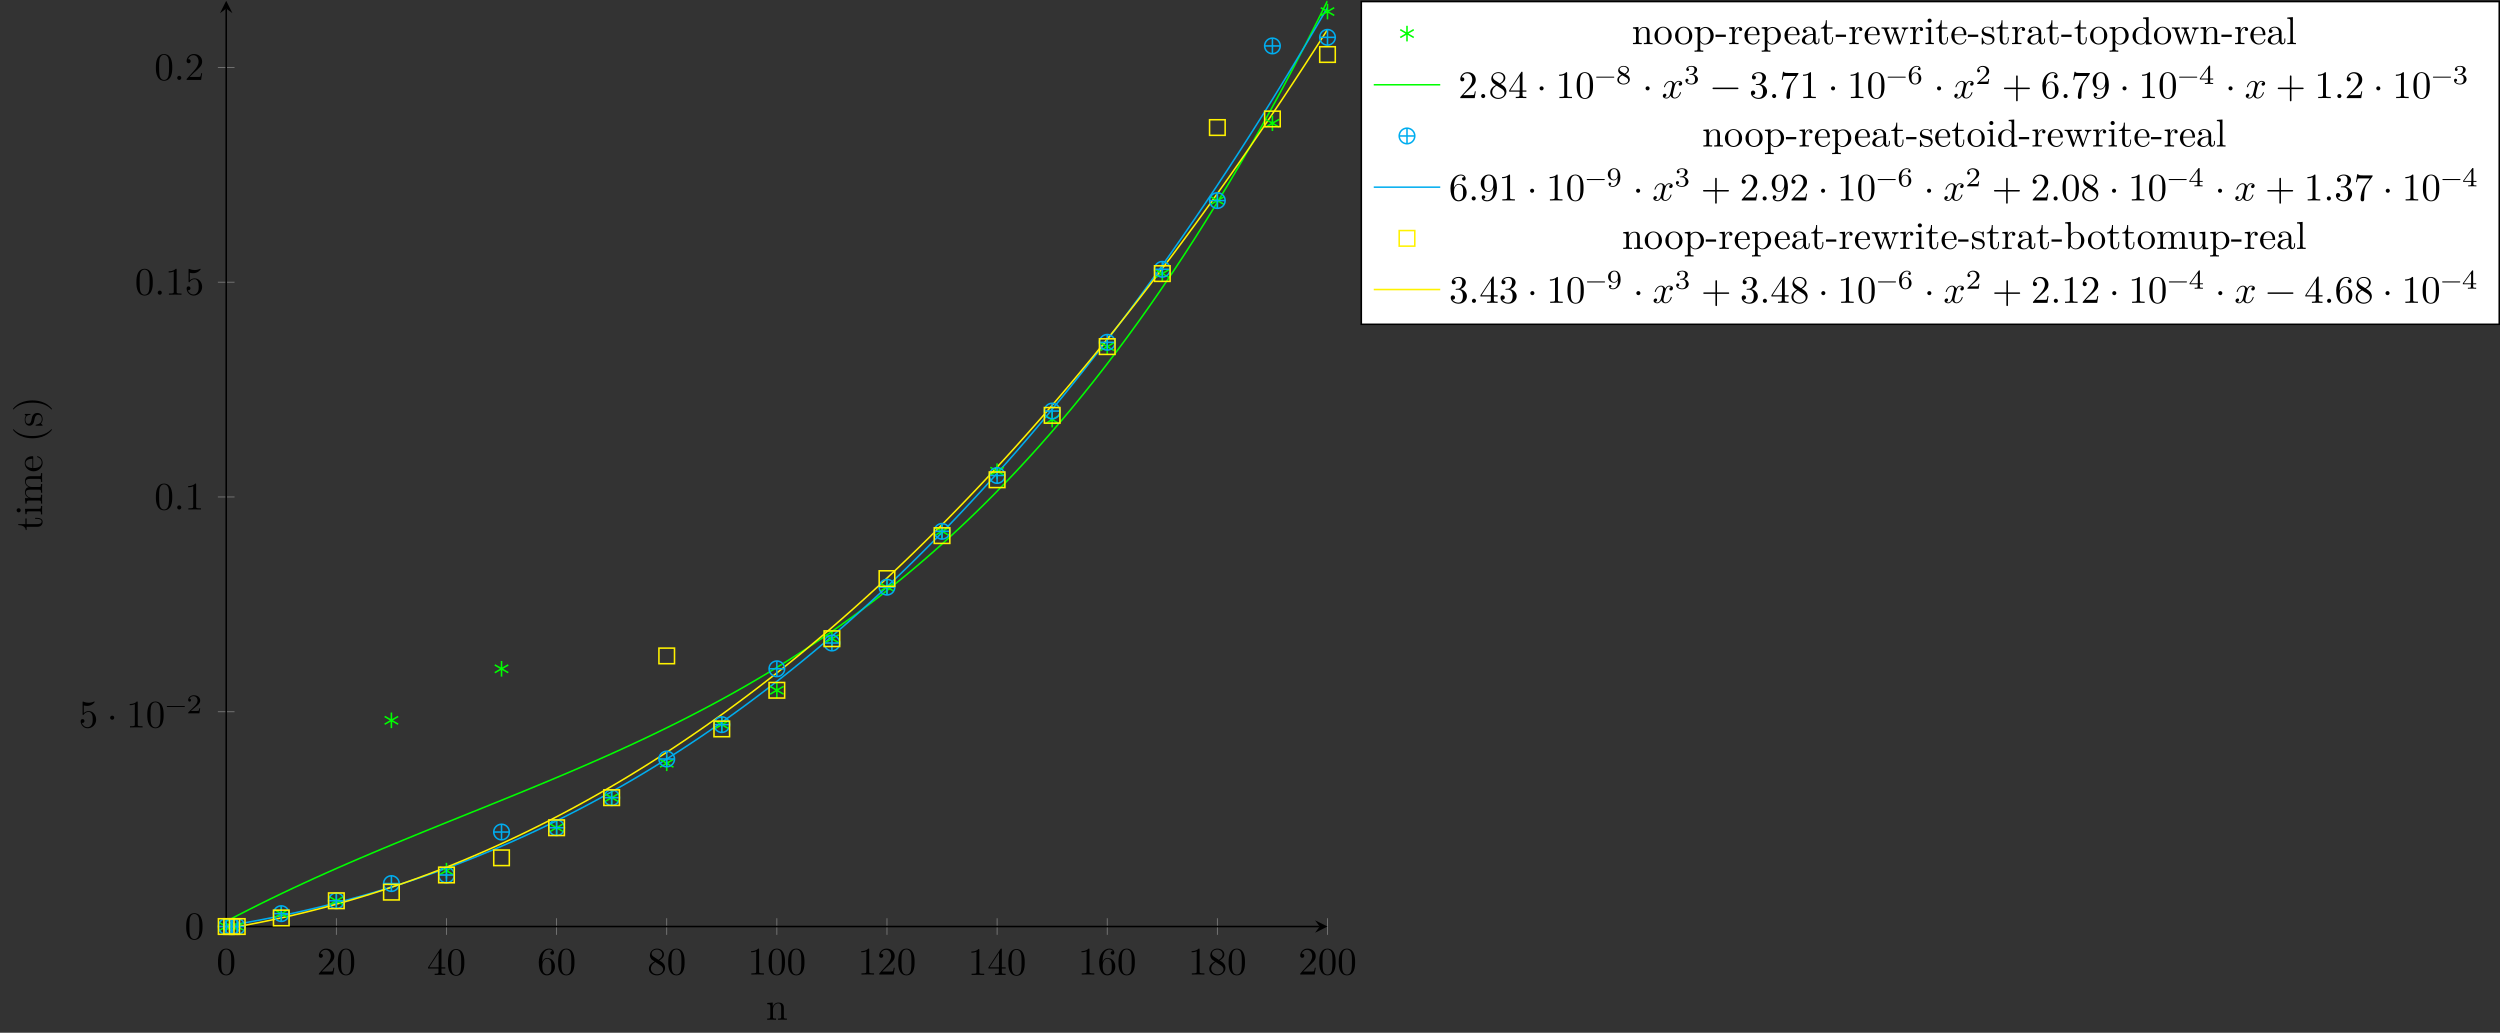 <?xml version="1.0" encoding="UTF-8"?>
<svg xmlns="http://www.w3.org/2000/svg" xmlns:xlink="http://www.w3.org/1999/xlink" width="639.474pt" height="264.171pt" viewBox="0 0 639.474 264.171" version="1.1">
<rect x="0" y="0" width="639.474" height="264.171" fill="#333333" stroke="none"/>
<defs>
<g>
<symbol overflow="visible" id="glyph0-0">
<path style="stroke:none;" d=""/>
</symbol>
<symbol overflow="visible" id="glyph0-1">
<path style="stroke:none;" d="M 4.578 -3.188 C 4.578 -3.984 4.531 -4.781 4.188 -5.516 C 3.734 -6.484 2.906 -6.641 2.5 -6.641 C 1.891 -6.641 1.172 -6.375 0.75 -5.453 C 0.438 -4.766 0.391 -3.984 0.391 -3.188 C 0.391 -2.438 0.422 -1.547 0.844 -0.781 C 1.266 0.016 2 0.219 2.484 0.219 C 3.016 0.219 3.781 0.016 4.219 -0.938 C 4.531 -1.625 4.578 -2.406 4.578 -3.188 Z M 3.766 -3.312 C 3.766 -2.562 3.766 -1.891 3.656 -1.25 C 3.5 -0.297 2.938 0 2.484 0 C 2.094 0 1.5 -0.25 1.328 -1.203 C 1.219 -1.797 1.219 -2.719 1.219 -3.312 C 1.219 -3.953 1.219 -4.609 1.297 -5.141 C 1.484 -6.328 2.234 -6.422 2.484 -6.422 C 2.812 -6.422 3.469 -6.234 3.656 -5.25 C 3.766 -4.688 3.766 -3.938 3.766 -3.312 Z M 3.766 -3.312 "/>
</symbol>
<symbol overflow="visible" id="glyph0-2">
<path style="stroke:none;" d="M 4.469 -1.734 L 4.234 -1.734 C 4.172 -1.438 4.109 -1 4 -0.844 C 3.938 -0.766 3.281 -0.766 3.062 -0.766 L 1.266 -0.766 L 2.328 -1.797 C 3.875 -3.172 4.469 -3.703 4.469 -4.703 C 4.469 -5.844 3.578 -6.641 2.359 -6.641 C 1.234 -6.641 0.5 -5.719 0.5 -4.828 C 0.5 -4.281 1 -4.281 1.031 -4.281 C 1.203 -4.281 1.547 -4.391 1.547 -4.812 C 1.547 -5.062 1.359 -5.328 1.016 -5.328 C 0.938 -5.328 0.922 -5.328 0.891 -5.312 C 1.109 -5.969 1.656 -6.328 2.234 -6.328 C 3.141 -6.328 3.562 -5.516 3.562 -4.703 C 3.562 -3.906 3.078 -3.125 2.516 -2.5 L 0.609 -0.375 C 0.5 -0.266 0.5 -0.234 0.5 0 L 4.203 0 Z M 4.469 -1.734 "/>
</symbol>
<symbol overflow="visible" id="glyph0-3">
<path style="stroke:none;" d="M 4.688 -1.641 L 4.688 -1.953 L 3.703 -1.953 L 3.703 -6.484 C 3.703 -6.688 3.703 -6.75 3.531 -6.75 C 3.453 -6.75 3.422 -6.75 3.344 -6.625 L 0.281 -1.953 L 0.281 -1.641 L 2.938 -1.641 L 2.938 -0.781 C 2.938 -0.422 2.906 -0.312 2.172 -0.312 L 1.969 -0.312 L 1.969 0 C 2.375 -0.031 2.891 -0.031 3.312 -0.031 C 3.734 -0.031 4.25 -0.031 4.672 0 L 4.672 -0.312 L 4.453 -0.312 C 3.719 -0.312 3.703 -0.422 3.703 -0.781 L 3.703 -1.641 Z M 2.984 -1.953 L 0.562 -1.953 L 2.984 -5.672 Z M 2.984 -1.953 "/>
</symbol>
<symbol overflow="visible" id="glyph0-4">
<path style="stroke:none;" d="M 4.562 -2.031 C 4.562 -3.297 3.672 -4.25 2.562 -4.25 C 1.891 -4.25 1.516 -3.75 1.312 -3.266 L 1.312 -3.516 C 1.312 -6.031 2.547 -6.391 3.062 -6.391 C 3.297 -6.391 3.719 -6.328 3.938 -5.984 C 3.781 -5.984 3.391 -5.984 3.391 -5.547 C 3.391 -5.234 3.625 -5.078 3.844 -5.078 C 4 -5.078 4.312 -5.172 4.312 -5.562 C 4.312 -6.156 3.875 -6.641 3.047 -6.641 C 1.766 -6.641 0.422 -5.359 0.422 -3.156 C 0.422 -0.484 1.578 0.219 2.5 0.219 C 3.609 0.219 4.562 -0.719 4.562 -2.031 Z M 3.656 -2.047 C 3.656 -1.562 3.656 -1.062 3.484 -0.703 C 3.188 -0.109 2.734 -0.062 2.5 -0.062 C 1.875 -0.062 1.578 -0.656 1.516 -0.812 C 1.328 -1.281 1.328 -2.078 1.328 -2.25 C 1.328 -3.031 1.656 -4.031 2.547 -4.031 C 2.719 -4.031 3.172 -4.031 3.484 -3.406 C 3.656 -3.047 3.656 -2.531 3.656 -2.047 Z M 3.656 -2.047 "/>
</symbol>
<symbol overflow="visible" id="glyph0-5">
<path style="stroke:none;" d="M 4.562 -1.672 C 4.562 -2.031 4.453 -2.484 4.062 -2.906 C 3.875 -3.109 3.719 -3.203 3.078 -3.609 C 3.797 -3.984 4.281 -4.5 4.281 -5.156 C 4.281 -6.078 3.406 -6.641 2.5 -6.641 C 1.5 -6.641 0.688 -5.906 0.688 -4.969 C 0.688 -4.797 0.703 -4.344 1.125 -3.875 C 1.234 -3.766 1.609 -3.516 1.859 -3.344 C 1.281 -3.047 0.422 -2.5 0.422 -1.5 C 0.422 -0.453 1.438 0.219 2.484 0.219 C 3.609 0.219 4.562 -0.609 4.562 -1.672 Z M 3.844 -5.156 C 3.844 -4.578 3.453 -4.109 2.859 -3.766 L 1.625 -4.562 C 1.172 -4.859 1.125 -5.188 1.125 -5.359 C 1.125 -5.969 1.781 -6.391 2.484 -6.391 C 3.203 -6.391 3.844 -5.875 3.844 -5.156 Z M 4.062 -1.312 C 4.062 -0.578 3.312 -0.062 2.5 -0.062 C 1.641 -0.062 0.922 -0.672 0.922 -1.5 C 0.922 -2.078 1.234 -2.719 2.078 -3.188 L 3.312 -2.406 C 3.594 -2.219 4.062 -1.922 4.062 -1.312 Z M 4.062 -1.312 "/>
</symbol>
<symbol overflow="visible" id="glyph0-6">
<path style="stroke:none;" d="M 4.172 0 L 4.172 -0.312 L 3.859 -0.312 C 2.953 -0.312 2.938 -0.422 2.938 -0.781 L 2.938 -6.375 C 2.938 -6.625 2.938 -6.641 2.703 -6.641 C 2.078 -6 1.203 -6 0.891 -6 L 0.891 -5.688 C 1.094 -5.688 1.672 -5.688 2.188 -5.953 L 2.188 -0.781 C 2.188 -0.422 2.156 -0.312 1.266 -0.312 L 0.953 -0.312 L 0.953 0 C 1.297 -0.031 2.156 -0.031 2.562 -0.031 C 2.953 -0.031 3.828 -0.031 4.172 0 Z M 4.172 0 "/>
</symbol>
<symbol overflow="visible" id="glyph0-7">
<path style="stroke:none;" d="M 4.469 -2 C 4.469 -3.188 3.656 -4.188 2.578 -4.188 C 2.109 -4.188 1.672 -4.031 1.312 -3.672 L 1.312 -5.625 C 1.516 -5.562 1.844 -5.5 2.156 -5.5 C 3.391 -5.5 4.094 -6.406 4.094 -6.531 C 4.094 -6.594 4.062 -6.641 3.984 -6.641 C 3.984 -6.641 3.953 -6.641 3.906 -6.609 C 3.703 -6.516 3.219 -6.312 2.547 -6.312 C 2.156 -6.312 1.688 -6.391 1.219 -6.594 C 1.141 -6.625 1.109 -6.625 1.109 -6.625 C 1 -6.625 1 -6.547 1 -6.391 L 1 -3.438 C 1 -3.266 1 -3.188 1.141 -3.188 C 1.219 -3.188 1.234 -3.203 1.281 -3.266 C 1.391 -3.422 1.75 -3.969 2.562 -3.969 C 3.078 -3.969 3.328 -3.516 3.406 -3.328 C 3.562 -2.953 3.594 -2.578 3.594 -2.078 C 3.594 -1.719 3.594 -1.125 3.344 -0.703 C 3.109 -0.312 2.734 -0.062 2.281 -0.062 C 1.562 -0.062 0.984 -0.594 0.812 -1.172 C 0.844 -1.172 0.875 -1.156 0.984 -1.156 C 1.312 -1.156 1.484 -1.406 1.484 -1.641 C 1.484 -1.891 1.312 -2.141 0.984 -2.141 C 0.844 -2.141 0.5 -2.062 0.5 -1.609 C 0.5 -0.75 1.188 0.219 2.297 0.219 C 3.453 0.219 4.469 -0.734 4.469 -2 Z M 4.469 -2 "/>
</symbol>
<symbol overflow="visible" id="glyph0-8">
<path style="stroke:none;" d="M 1.906 -2.5 C 1.906 -2.781 1.672 -3.016 1.391 -3.016 C 1.094 -3.016 0.859 -2.781 0.859 -2.5 C 0.859 -2.203 1.094 -1.969 1.391 -1.969 C 1.672 -1.969 1.906 -2.203 1.906 -2.5 Z M 1.906 -2.5 "/>
</symbol>
<symbol overflow="visible" id="glyph0-9">
<path style="stroke:none;" d="M 1.906 -0.531 C 1.906 -0.812 1.672 -1.062 1.391 -1.062 C 1.094 -1.062 0.859 -0.812 0.859 -0.531 C 0.859 -0.234 1.094 0 1.391 0 C 1.672 0 1.906 -0.234 1.906 -0.531 Z M 1.906 -0.531 "/>
</symbol>
<symbol overflow="visible" id="glyph0-10">
<path style="stroke:none;" d="M 5.25 -3.75 C 5.25 -4.266 4.672 -4.406 4.328 -4.406 C 3.75 -4.406 3.406 -3.875 3.281 -3.656 C 3.031 -4.312 2.5 -4.406 2.203 -4.406 C 1.172 -4.406 0.594 -3.125 0.594 -2.875 C 0.594 -2.766 0.719 -2.766 0.719 -2.766 C 0.797 -2.766 0.828 -2.797 0.844 -2.875 C 1.188 -3.938 1.844 -4.188 2.188 -4.188 C 2.375 -4.188 2.719 -4.094 2.719 -3.516 C 2.719 -3.203 2.547 -2.547 2.188 -1.141 C 2.031 -0.531 1.672 -0.109 1.234 -0.109 C 1.172 -0.109 0.953 -0.109 0.734 -0.234 C 0.984 -0.297 1.203 -0.5 1.203 -0.781 C 1.203 -1.047 0.984 -1.125 0.844 -1.125 C 0.531 -1.125 0.297 -0.875 0.297 -0.547 C 0.297 -0.094 0.781 0.109 1.219 0.109 C 1.891 0.109 2.25 -0.594 2.266 -0.641 C 2.391 -0.281 2.75 0.109 3.344 0.109 C 4.375 0.109 4.938 -1.172 4.938 -1.422 C 4.938 -1.531 4.859 -1.531 4.828 -1.531 C 4.734 -1.531 4.719 -1.484 4.688 -1.422 C 4.359 -0.344 3.688 -0.109 3.375 -0.109 C 2.984 -0.109 2.828 -0.422 2.828 -0.766 C 2.828 -0.984 2.875 -1.203 2.984 -1.641 L 3.328 -3.016 C 3.391 -3.266 3.625 -4.188 4.312 -4.188 C 4.359 -4.188 4.609 -4.188 4.812 -4.062 C 4.531 -4 4.344 -3.766 4.344 -3.516 C 4.344 -3.359 4.453 -3.172 4.719 -3.172 C 4.938 -3.172 5.25 -3.344 5.25 -3.75 Z M 5.25 -3.75 "/>
</symbol>
<symbol overflow="visible" id="glyph0-11">
<path style="stroke:none;" d="M 7.203 -2.5 C 7.203 -2.609 7.109 -2.688 7 -2.688 L 0.75 -2.688 C 0.641 -2.688 0.562 -2.609 0.562 -2.5 C 0.562 -2.375 0.641 -2.297 0.75 -2.297 L 7 -2.297 C 7.109 -2.297 7.203 -2.375 7.203 -2.5 Z M 7.203 -2.5 "/>
</symbol>
<symbol overflow="visible" id="glyph0-12">
<path style="stroke:none;" d="M 4.562 -1.703 C 4.562 -2.516 3.922 -3.297 2.891 -3.516 C 3.703 -3.781 4.281 -4.469 4.281 -5.266 C 4.281 -6.078 3.406 -6.641 2.453 -6.641 C 1.453 -6.641 0.688 -6.047 0.688 -5.281 C 0.688 -4.953 0.906 -4.766 1.203 -4.766 C 1.5 -4.766 1.703 -4.984 1.703 -5.281 C 1.703 -5.766 1.234 -5.766 1.094 -5.766 C 1.391 -6.266 2.047 -6.391 2.406 -6.391 C 2.828 -6.391 3.375 -6.172 3.375 -5.281 C 3.375 -5.156 3.344 -4.578 3.094 -4.141 C 2.797 -3.656 2.453 -3.625 2.203 -3.625 C 2.125 -3.609 1.891 -3.594 1.812 -3.594 C 1.734 -3.578 1.672 -3.562 1.672 -3.469 C 1.672 -3.359 1.734 -3.359 1.906 -3.359 L 2.344 -3.359 C 3.156 -3.359 3.531 -2.688 3.531 -1.703 C 3.531 -0.344 2.844 -0.062 2.406 -0.062 C 1.969 -0.062 1.219 -0.234 0.875 -0.812 C 1.219 -0.766 1.531 -0.984 1.531 -1.359 C 1.531 -1.719 1.266 -1.922 0.984 -1.922 C 0.734 -1.922 0.422 -1.781 0.422 -1.344 C 0.422 -0.438 1.344 0.219 2.438 0.219 C 3.656 0.219 4.562 -0.688 4.562 -1.703 Z M 4.562 -1.703 "/>
</symbol>
<symbol overflow="visible" id="glyph0-13">
<path style="stroke:none;" d="M 4.828 -6.422 L 2.406 -6.422 C 1.203 -6.422 1.172 -6.547 1.141 -6.734 L 0.891 -6.734 L 0.562 -4.688 L 0.812 -4.688 C 0.844 -4.844 0.922 -5.469 1.062 -5.594 C 1.125 -5.656 1.906 -5.656 2.031 -5.656 L 4.094 -5.656 L 2.984 -4.078 C 2.078 -2.734 1.75 -1.344 1.75 -0.328 C 1.75 -0.234 1.75 0.219 2.219 0.219 C 2.672 0.219 2.672 -0.234 2.672 -0.328 L 2.672 -0.844 C 2.672 -1.391 2.703 -1.938 2.781 -2.469 C 2.828 -2.703 2.953 -3.562 3.406 -4.172 L 4.75 -6.078 C 4.828 -6.188 4.828 -6.203 4.828 -6.422 Z M 4.828 -6.422 "/>
</symbol>
<symbol overflow="visible" id="glyph0-14">
<path style="stroke:none;" d="M 7.203 -2.5 C 7.203 -2.609 7.109 -2.688 7 -2.688 L 4.078 -2.688 L 4.078 -5.609 C 4.078 -5.719 3.984 -5.812 3.875 -5.812 C 3.766 -5.812 3.672 -5.719 3.672 -5.609 L 3.672 -2.688 L 0.75 -2.688 C 0.641 -2.688 0.562 -2.609 0.562 -2.5 C 0.562 -2.375 0.641 -2.297 0.75 -2.297 L 3.672 -2.297 L 3.672 0.625 C 3.672 0.734 3.766 0.828 3.875 0.828 C 3.984 0.828 4.078 0.734 4.078 0.625 L 4.078 -2.297 L 7 -2.297 C 7.109 -2.297 7.203 -2.375 7.203 -2.5 Z M 7.203 -2.5 "/>
</symbol>
<symbol overflow="visible" id="glyph0-15">
<path style="stroke:none;" d="M 4.562 -3.281 C 4.562 -5.969 3.406 -6.641 2.516 -6.641 C 1.969 -6.641 1.484 -6.453 1.062 -6.016 C 0.641 -5.562 0.422 -5.141 0.422 -4.391 C 0.422 -3.156 1.297 -2.172 2.406 -2.172 C 3.016 -2.172 3.422 -2.594 3.656 -3.172 L 3.656 -2.844 C 3.656 -0.516 2.625 -0.062 2.047 -0.062 C 1.875 -0.062 1.328 -0.078 1.062 -0.422 C 1.5 -0.422 1.578 -0.703 1.578 -0.875 C 1.578 -1.188 1.344 -1.328 1.125 -1.328 C 0.969 -1.328 0.672 -1.25 0.672 -0.859 C 0.672 -0.188 1.203 0.219 2.047 0.219 C 3.344 0.219 4.562 -1.141 4.562 -3.281 Z M 3.641 -4.203 C 3.641 -3.375 3.297 -2.406 2.422 -2.406 C 2.266 -2.406 1.797 -2.406 1.5 -3.031 C 1.312 -3.406 1.312 -3.891 1.312 -4.391 C 1.312 -4.922 1.312 -5.391 1.531 -5.766 C 1.797 -6.266 2.172 -6.391 2.516 -6.391 C 2.984 -6.391 3.312 -6.047 3.484 -5.609 C 3.594 -5.281 3.641 -4.656 3.641 -4.203 Z M 3.641 -4.203 "/>
</symbol>
<symbol overflow="visible" id="glyph1-0">
<path style="stroke:none;" d=""/>
</symbol>
<symbol overflow="visible" id="glyph1-1">
<path style="stroke:none;" d="M 5.031 -1.734 C 5.031 -1.812 4.969 -1.875 4.891 -1.875 L 0.531 -1.875 C 0.453 -1.875 0.391 -1.812 0.391 -1.734 C 0.391 -1.672 0.453 -1.609 0.531 -1.609 L 4.891 -1.609 C 4.969 -1.609 5.031 -1.672 5.031 -1.734 Z M 5.031 -1.734 "/>
</symbol>
<symbol overflow="visible" id="glyph1-2">
<path style="stroke:none;" d="M 3.516 -1.266 L 3.281 -1.266 C 3.266 -1.109 3.188 -0.703 3.094 -0.641 C 3.047 -0.594 2.516 -0.594 2.406 -0.594 L 1.125 -0.594 C 1.859 -1.234 2.109 -1.438 2.516 -1.766 C 3.031 -2.172 3.516 -2.609 3.516 -3.266 C 3.516 -4.109 2.781 -4.625 1.891 -4.625 C 1.031 -4.625 0.438 -4.016 0.438 -3.375 C 0.438 -3.031 0.734 -2.984 0.812 -2.984 C 0.969 -2.984 1.172 -3.109 1.172 -3.359 C 1.172 -3.484 1.125 -3.734 0.766 -3.734 C 0.984 -4.219 1.453 -4.375 1.781 -4.375 C 2.484 -4.375 2.844 -3.828 2.844 -3.266 C 2.844 -2.656 2.406 -2.188 2.188 -1.938 L 0.516 -0.266 C 0.438 -0.203 0.438 -0.188 0.438 0 L 3.312 0 Z M 3.516 -1.266 "/>
</symbol>
<symbol overflow="visible" id="glyph1-3">
<path style="stroke:none;" d="M 3.578 -1.172 C 3.578 -1.641 3.312 -2.031 2.906 -2.266 L 2.469 -2.516 C 3.016 -2.781 3.359 -3.109 3.359 -3.594 C 3.359 -4.266 2.656 -4.625 1.984 -4.625 C 1.219 -4.625 0.594 -4.125 0.594 -3.469 C 0.594 -3.141 0.75 -2.906 0.875 -2.766 C 1 -2.609 1.047 -2.578 1.453 -2.344 C 1.062 -2.172 0.375 -1.797 0.375 -1.062 C 0.375 -0.297 1.172 0.141 1.969 0.141 C 2.859 0.141 3.578 -0.422 3.578 -1.172 Z M 3 -3.594 C 3 -2.969 2.266 -2.656 2.266 -2.656 C 2.266 -2.656 2.234 -2.656 2.188 -2.688 L 1.344 -3.172 C 1.156 -3.281 0.969 -3.469 0.969 -3.734 C 0.969 -4.172 1.469 -4.422 1.969 -4.422 C 2.516 -4.422 3 -4.078 3 -3.594 Z M 3.156 -0.938 C 3.156 -0.406 2.578 -0.078 1.984 -0.078 C 1.344 -0.078 0.797 -0.5 0.797 -1.062 C 0.797 -1.578 1.172 -1.984 1.672 -2.203 C 2.062 -1.984 2.078 -1.984 2.641 -1.656 C 2.812 -1.547 3.156 -1.344 3.156 -0.938 Z M 3.156 -0.938 "/>
</symbol>
<symbol overflow="visible" id="glyph1-4">
<path style="stroke:none;" d="M 3.578 -1.203 C 3.578 -1.75 3.141 -2.297 2.375 -2.453 C 3.094 -2.719 3.359 -3.234 3.359 -3.672 C 3.359 -4.219 2.734 -4.625 1.953 -4.625 C 1.188 -4.625 0.594 -4.25 0.594 -3.688 C 0.594 -3.453 0.75 -3.328 0.953 -3.328 C 1.172 -3.328 1.312 -3.484 1.312 -3.672 C 1.312 -3.875 1.172 -4.031 0.953 -4.047 C 1.203 -4.344 1.672 -4.422 1.938 -4.422 C 2.25 -4.422 2.688 -4.266 2.688 -3.672 C 2.688 -3.375 2.594 -3.047 2.406 -2.844 C 2.188 -2.578 1.984 -2.562 1.641 -2.531 C 1.469 -2.516 1.453 -2.516 1.422 -2.516 C 1.422 -2.516 1.344 -2.5 1.344 -2.422 C 1.344 -2.328 1.406 -2.328 1.531 -2.328 L 1.906 -2.328 C 2.453 -2.328 2.844 -1.953 2.844 -1.203 C 2.844 -0.344 2.328 -0.078 1.938 -0.078 C 1.656 -0.078 1.031 -0.156 0.75 -0.578 C 1.078 -0.578 1.156 -0.812 1.156 -0.969 C 1.156 -1.188 0.984 -1.344 0.766 -1.344 C 0.578 -1.344 0.375 -1.219 0.375 -0.938 C 0.375 -0.281 1.094 0.141 1.938 0.141 C 2.906 0.141 3.578 -0.516 3.578 -1.203 Z M 3.578 -1.203 "/>
</symbol>
<symbol overflow="visible" id="glyph1-5">
<path style="stroke:none;" d="M 3.578 -1.422 C 3.578 -2.312 2.875 -2.969 2.062 -2.969 C 1.5 -2.969 1.203 -2.594 1.047 -2.281 C 1.047 -2.844 1.094 -3.359 1.359 -3.797 C 1.594 -4.172 1.969 -4.422 2.422 -4.422 C 2.625 -4.422 2.906 -4.375 3.047 -4.188 C 2.875 -4.172 2.719 -4.047 2.719 -3.844 C 2.719 -3.672 2.844 -3.516 3.047 -3.516 C 3.266 -3.516 3.391 -3.656 3.391 -3.859 C 3.391 -4.266 3.094 -4.625 2.406 -4.625 C 1.406 -4.625 0.375 -3.703 0.375 -2.203 C 0.375 -0.406 1.219 0.141 2 0.141 C 2.844 0.141 3.578 -0.516 3.578 -1.422 Z M 2.906 -1.422 C 2.906 -1.031 2.906 -0.734 2.719 -0.453 C 2.562 -0.219 2.328 -0.078 2 -0.078 C 1.641 -0.078 1.375 -0.281 1.219 -0.594 C 1.125 -0.797 1.062 -1.156 1.062 -1.562 C 1.062 -2.25 1.469 -2.766 2.031 -2.766 C 2.344 -2.766 2.562 -2.641 2.734 -2.391 C 2.906 -2.125 2.906 -1.828 2.906 -1.422 Z M 2.906 -1.422 "/>
</symbol>
<symbol overflow="visible" id="glyph1-6">
<path style="stroke:none;" d="M 3.688 -1.141 L 3.688 -1.391 L 2.906 -1.391 L 2.906 -4.5 C 2.906 -4.641 2.906 -4.703 2.766 -4.703 C 2.672 -4.703 2.641 -4.703 2.578 -4.594 L 0.266 -1.391 L 0.266 -1.141 L 2.328 -1.141 L 2.328 -0.578 C 2.328 -0.328 2.328 -0.25 1.75 -0.25 L 1.562 -0.25 L 1.562 0 L 2.609 -0.031 L 3.672 0 L 3.672 -0.25 L 3.484 -0.25 C 2.906 -0.25 2.906 -0.328 2.906 -0.578 L 2.906 -1.141 Z M 2.375 -1.391 L 0.531 -1.391 L 2.375 -3.938 Z M 2.375 -1.391 "/>
</symbol>
<symbol overflow="visible" id="glyph1-7">
<path style="stroke:none;" d="M 3.578 -2.297 C 3.578 -4.016 2.812 -4.625 2 -4.625 C 1.766 -4.625 1.297 -4.594 0.891 -4.203 C 0.656 -3.969 0.375 -3.703 0.375 -3.078 C 0.375 -2.188 1.078 -1.531 1.891 -1.531 C 2.453 -1.531 2.75 -1.906 2.906 -2.219 L 2.906 -2.078 C 2.906 -0.344 2.062 -0.078 1.641 -0.078 C 1.484 -0.078 1.109 -0.094 0.922 -0.312 C 1.219 -0.344 1.234 -0.578 1.234 -0.641 C 1.234 -0.812 1.109 -0.969 0.906 -0.969 C 0.703 -0.969 0.578 -0.828 0.578 -0.625 C 0.578 -0.156 0.969 0.141 1.641 0.141 C 2.641 0.141 3.578 -0.797 3.578 -2.297 Z M 2.891 -3 C 2.891 -2.094 2.375 -1.734 1.938 -1.734 C 1.656 -1.734 1.406 -1.812 1.203 -2.141 C 1.047 -2.391 1.047 -2.688 1.047 -3.078 C 1.047 -3.484 1.047 -3.75 1.25 -4.031 C 1.422 -4.281 1.641 -4.422 2 -4.422 C 2.359 -4.422 2.578 -4.203 2.688 -4.016 C 2.875 -3.734 2.891 -3.234 2.891 -3 Z M 2.891 -3 "/>
</symbol>
<symbol overflow="visible" id="glyph2-0">
<path style="stroke:none;" d=""/>
</symbol>
<symbol overflow="visible" id="glyph2-1">
<path style="stroke:none;" d="M 5.328 0 L 5.328 -0.312 C 4.812 -0.312 4.562 -0.312 4.562 -0.609 L 4.562 -2.516 C 4.562 -3.375 4.562 -3.672 4.25 -4.031 C 4.109 -4.203 3.781 -4.406 3.203 -4.406 C 2.469 -4.406 2 -3.984 1.719 -3.359 L 1.719 -4.406 L 0.312 -4.297 L 0.312 -3.984 C 1.016 -3.984 1.094 -3.922 1.094 -3.422 L 1.094 -0.75 C 1.094 -0.312 0.984 -0.312 0.312 -0.312 L 0.312 0 L 1.453 -0.031 L 2.562 0 L 2.562 -0.312 C 1.891 -0.312 1.781 -0.312 1.781 -0.75 L 1.781 -2.594 C 1.781 -3.625 2.5 -4.188 3.125 -4.188 C 3.766 -4.188 3.875 -3.656 3.875 -3.078 L 3.875 -0.75 C 3.875 -0.312 3.766 -0.312 3.094 -0.312 L 3.094 0 L 4.219 -0.031 Z M 5.328 0 "/>
</symbol>
<symbol overflow="visible" id="glyph2-2">
<path style="stroke:none;" d="M 4.688 -2.141 C 4.688 -3.406 3.703 -4.469 2.5 -4.469 C 1.25 -4.469 0.281 -3.375 0.281 -2.141 C 0.281 -0.844 1.312 0.109 2.484 0.109 C 3.688 0.109 4.688 -0.875 4.688 -2.141 Z M 3.875 -2.219 C 3.875 -1.859 3.875 -1.312 3.656 -0.875 C 3.422 -0.422 2.984 -0.141 2.5 -0.141 C 2.062 -0.141 1.625 -0.344 1.359 -0.812 C 1.109 -1.25 1.109 -1.859 1.109 -2.219 C 1.109 -2.609 1.109 -3.141 1.344 -3.578 C 1.609 -4.031 2.078 -4.25 2.484 -4.25 C 2.922 -4.25 3.344 -4.031 3.609 -3.594 C 3.875 -3.172 3.875 -2.594 3.875 -2.219 Z M 3.875 -2.219 "/>
</symbol>
<symbol overflow="visible" id="glyph2-3">
<path style="stroke:none;" d="M 5.188 -2.156 C 5.188 -3.422 4.234 -4.406 3.109 -4.406 C 2.328 -4.406 1.906 -3.969 1.719 -3.75 L 1.719 -4.406 L 0.281 -4.297 L 0.281 -3.984 C 0.984 -3.984 1.062 -3.922 1.062 -3.484 L 1.062 1.172 C 1.062 1.625 0.953 1.625 0.281 1.625 L 0.281 1.938 L 1.391 1.906 L 2.516 1.938 L 2.516 1.625 C 1.859 1.625 1.75 1.625 1.75 1.172 L 1.75 -0.594 C 1.797 -0.422 2.219 0.109 2.969 0.109 C 4.156 0.109 5.188 -0.875 5.188 -2.156 Z M 4.359 -2.156 C 4.359 -0.953 3.672 -0.109 2.938 -0.109 C 2.531 -0.109 2.156 -0.312 1.891 -0.719 C 1.75 -0.922 1.75 -0.938 1.75 -1.141 L 1.75 -3.359 C 2.031 -3.875 2.516 -4.156 3.031 -4.156 C 3.766 -4.156 4.359 -3.281 4.359 -2.156 Z M 4.359 -2.156 "/>
</symbol>
<symbol overflow="visible" id="glyph2-4">
<path style="stroke:none;" d="M 2.75 -1.859 L 2.75 -2.438 L 0.109 -2.438 L 0.109 -1.859 Z M 2.75 -1.859 "/>
</symbol>
<symbol overflow="visible" id="glyph2-5">
<path style="stroke:none;" d="M 3.625 -3.797 C 3.625 -4.109 3.312 -4.406 2.891 -4.406 C 2.156 -4.406 1.797 -3.734 1.672 -3.312 L 1.672 -4.406 L 0.281 -4.297 L 0.281 -3.984 C 0.984 -3.984 1.062 -3.922 1.062 -3.422 L 1.062 -0.75 C 1.062 -0.312 0.953 -0.312 0.281 -0.312 L 0.281 0 L 1.422 -0.031 C 1.812 -0.031 2.281 -0.031 2.688 0 L 2.688 -0.312 L 2.469 -0.312 C 1.734 -0.312 1.719 -0.422 1.719 -0.781 L 1.719 -2.312 C 1.719 -3.297 2.141 -4.188 2.891 -4.188 C 2.953 -4.188 2.984 -4.188 3 -4.172 C 2.969 -4.172 2.766 -4.047 2.766 -3.781 C 2.766 -3.516 2.984 -3.359 3.203 -3.359 C 3.375 -3.359 3.625 -3.484 3.625 -3.797 Z M 3.625 -3.797 "/>
</symbol>
<symbol overflow="visible" id="glyph2-6">
<path style="stroke:none;" d="M 4.141 -1.188 C 4.141 -1.281 4.062 -1.312 4 -1.312 C 3.922 -1.312 3.891 -1.25 3.875 -1.172 C 3.531 -0.141 2.625 -0.141 2.531 -0.141 C 2.031 -0.141 1.641 -0.438 1.406 -0.812 C 1.109 -1.281 1.109 -1.938 1.109 -2.297 L 3.891 -2.297 C 4.109 -2.297 4.141 -2.297 4.141 -2.516 C 4.141 -3.5 3.594 -4.469 2.359 -4.469 C 1.203 -4.469 0.281 -3.438 0.281 -2.188 C 0.281 -0.859 1.328 0.109 2.469 0.109 C 3.688 0.109 4.141 -1 4.141 -1.188 Z M 3.484 -2.516 L 1.109 -2.516 C 1.172 -4 2.016 -4.25 2.359 -4.25 C 3.375 -4.25 3.484 -2.906 3.484 -2.516 Z M 3.484 -2.516 "/>
</symbol>
<symbol overflow="visible" id="glyph2-7">
<path style="stroke:none;" d="M 4.812 -0.891 L 4.812 -1.453 L 4.562 -1.453 L 4.562 -0.891 C 4.562 -0.312 4.312 -0.25 4.203 -0.25 C 3.875 -0.25 3.844 -0.703 3.844 -0.75 L 3.844 -2.734 C 3.844 -3.156 3.844 -3.547 3.484 -3.922 C 3.094 -4.312 2.594 -4.469 2.109 -4.469 C 1.297 -4.469 0.609 -4 0.609 -3.344 C 0.609 -3.047 0.812 -2.875 1.062 -2.875 C 1.344 -2.875 1.531 -3.078 1.531 -3.328 C 1.531 -3.453 1.469 -3.781 1.016 -3.781 C 1.281 -4.141 1.781 -4.25 2.094 -4.25 C 2.578 -4.25 3.156 -3.859 3.156 -2.969 L 3.156 -2.609 C 2.641 -2.578 1.938 -2.547 1.312 -2.25 C 0.562 -1.906 0.312 -1.391 0.312 -0.953 C 0.312 -0.141 1.281 0.109 1.906 0.109 C 2.578 0.109 3.031 -0.297 3.219 -0.75 C 3.266 -0.359 3.531 0.062 4 0.062 C 4.203 0.062 4.812 -0.078 4.812 -0.891 Z M 3.156 -1.391 C 3.156 -0.453 2.438 -0.109 1.984 -0.109 C 1.5 -0.109 1.094 -0.453 1.094 -0.953 C 1.094 -1.5 1.5 -2.328 3.156 -2.391 Z M 3.156 -1.391 "/>
</symbol>
<symbol overflow="visible" id="glyph2-8">
<path style="stroke:none;" d="M 3.312 -1.234 L 3.312 -1.797 L 3.062 -1.797 L 3.062 -1.25 C 3.062 -0.516 2.766 -0.141 2.391 -0.141 C 1.719 -0.141 1.719 -1.047 1.719 -1.219 L 1.719 -3.984 L 3.156 -3.984 L 3.156 -4.297 L 1.719 -4.297 L 1.719 -6.125 L 1.469 -6.125 C 1.469 -5.312 1.172 -4.25 0.188 -4.203 L 0.188 -3.984 L 1.031 -3.984 L 1.031 -1.234 C 1.031 -0.016 1.969 0.109 2.328 0.109 C 3.031 0.109 3.312 -0.594 3.312 -1.234 Z M 3.312 -1.234 "/>
</symbol>
<symbol overflow="visible" id="glyph2-9">
<path style="stroke:none;" d="M 7.016 -3.984 L 7.016 -4.297 C 6.781 -4.281 6.5 -4.266 6.281 -4.266 L 5.359 -4.297 L 5.359 -3.984 C 5.719 -3.984 5.938 -3.797 5.938 -3.516 C 5.938 -3.453 5.938 -3.422 5.875 -3.297 L 4.969 -0.75 L 3.984 -3.531 C 3.953 -3.656 3.938 -3.672 3.938 -3.719 C 3.938 -3.984 4.328 -3.984 4.531 -3.984 L 4.531 -4.297 L 3.484 -4.266 C 3.188 -4.266 2.906 -4.281 2.609 -4.297 L 2.609 -3.984 C 2.969 -3.984 3.125 -3.969 3.234 -3.844 C 3.281 -3.781 3.391 -3.484 3.453 -3.297 L 2.609 -0.875 L 1.656 -3.531 C 1.609 -3.656 1.609 -3.672 1.609 -3.719 C 1.609 -3.984 2 -3.984 2.188 -3.984 L 2.188 -4.297 L 1.109 -4.266 L 0.172 -4.297 L 0.172 -3.984 C 0.672 -3.984 0.797 -3.953 0.922 -3.641 L 2.172 -0.109 C 2.219 0.031 2.25 0.109 2.375 0.109 C 2.516 0.109 2.531 0.047 2.578 -0.094 L 3.594 -2.906 L 4.609 -0.078 C 4.641 0.031 4.672 0.109 4.812 0.109 C 4.938 0.109 4.969 0.016 5 -0.078 L 6.172 -3.344 C 6.344 -3.844 6.656 -3.984 7.016 -3.984 Z M 7.016 -3.984 "/>
</symbol>
<symbol overflow="visible" id="glyph2-10">
<path style="stroke:none;" d="M 2.469 0 L 2.469 -0.312 C 1.797 -0.312 1.766 -0.359 1.766 -0.75 L 1.766 -4.406 L 0.375 -4.297 L 0.375 -3.984 C 1.016 -3.984 1.109 -3.922 1.109 -3.438 L 1.109 -0.75 C 1.109 -0.312 1 -0.312 0.328 -0.312 L 0.328 0 L 1.422 -0.031 C 1.781 -0.031 2.125 -0.016 2.469 0 Z M 1.906 -6.016 C 1.906 -6.297 1.688 -6.547 1.391 -6.547 C 1.047 -6.547 0.844 -6.266 0.844 -6.016 C 0.844 -5.75 1.078 -5.5 1.375 -5.5 C 1.719 -5.5 1.906 -5.766 1.906 -6.016 Z M 1.906 -6.016 "/>
</symbol>
<symbol overflow="visible" id="glyph2-11">
<path style="stroke:none;" d="M 3.594 -1.281 C 3.594 -1.797 3.297 -2.109 3.172 -2.219 C 2.844 -2.547 2.453 -2.625 2.031 -2.703 C 1.469 -2.812 0.812 -2.938 0.812 -3.516 C 0.812 -3.875 1.062 -4.281 1.922 -4.281 C 3.016 -4.281 3.078 -3.375 3.094 -3.078 C 3.094 -2.984 3.203 -2.984 3.203 -2.984 C 3.344 -2.984 3.344 -3.031 3.344 -3.219 L 3.344 -4.234 C 3.344 -4.391 3.344 -4.469 3.234 -4.469 C 3.188 -4.469 3.156 -4.469 3.031 -4.344 C 3 -4.312 2.906 -4.219 2.859 -4.188 C 2.484 -4.469 2.078 -4.469 1.922 -4.469 C 0.703 -4.469 0.328 -3.797 0.328 -3.234 C 0.328 -2.891 0.484 -2.609 0.75 -2.391 C 1.078 -2.141 1.359 -2.078 2.078 -1.938 C 2.297 -1.891 3.109 -1.734 3.109 -1.016 C 3.109 -0.516 2.766 -0.109 1.984 -0.109 C 1.141 -0.109 0.781 -0.672 0.594 -1.531 C 0.562 -1.656 0.562 -1.688 0.453 -1.688 C 0.328 -1.688 0.328 -1.625 0.328 -1.453 L 0.328 -0.125 C 0.328 0.047 0.328 0.109 0.438 0.109 C 0.484 0.109 0.5 0.094 0.688 -0.094 C 0.703 -0.109 0.703 -0.125 0.891 -0.312 C 1.328 0.094 1.781 0.109 1.984 0.109 C 3.125 0.109 3.594 -0.562 3.594 -1.281 Z M 3.594 -1.281 "/>
</symbol>
<symbol overflow="visible" id="glyph2-12">
<path style="stroke:none;" d="M 5.25 0 L 5.25 -0.312 C 4.562 -0.312 4.469 -0.375 4.469 -0.875 L 4.469 -6.922 L 3.047 -6.812 L 3.047 -6.5 C 3.734 -6.5 3.812 -6.438 3.812 -5.938 L 3.812 -3.781 C 3.531 -4.141 3.094 -4.406 2.562 -4.406 C 1.391 -4.406 0.344 -3.422 0.344 -2.141 C 0.344 -0.875 1.312 0.109 2.453 0.109 C 3.094 0.109 3.531 -0.234 3.781 -0.547 L 3.781 0.109 Z M 3.781 -1.172 C 3.781 -1 3.781 -0.984 3.672 -0.812 C 3.375 -0.328 2.938 -0.109 2.5 -0.109 C 2.047 -0.109 1.688 -0.375 1.453 -0.75 C 1.203 -1.156 1.172 -1.719 1.172 -2.141 C 1.172 -2.5 1.188 -3.094 1.469 -3.547 C 1.688 -3.859 2.062 -4.188 2.609 -4.188 C 2.953 -4.188 3.375 -4.031 3.672 -3.594 C 3.781 -3.422 3.781 -3.406 3.781 -3.219 Z M 3.781 -1.172 "/>
</symbol>
<symbol overflow="visible" id="glyph2-13">
<path style="stroke:none;" d="M 2.547 0 L 2.547 -0.312 C 1.875 -0.312 1.766 -0.312 1.766 -0.75 L 1.766 -6.922 L 0.328 -6.812 L 0.328 -6.5 C 1.031 -6.5 1.109 -6.438 1.109 -5.938 L 1.109 -0.75 C 1.109 -0.312 1 -0.312 0.328 -0.312 L 0.328 0 L 1.438 -0.031 Z M 2.547 0 "/>
</symbol>
<symbol overflow="visible" id="glyph2-14">
<path style="stroke:none;" d="M 5.188 -2.156 C 5.188 -3.422 4.219 -4.406 3.078 -4.406 C 2.297 -4.406 1.875 -3.938 1.719 -3.766 L 1.719 -6.922 L 0.281 -6.812 L 0.281 -6.5 C 0.984 -6.5 1.062 -6.438 1.062 -5.938 L 1.062 0 L 1.312 0 L 1.672 -0.625 C 1.812 -0.391 2.234 0.109 2.969 0.109 C 4.156 0.109 5.188 -0.875 5.188 -2.156 Z M 4.359 -2.156 C 4.359 -1.797 4.344 -1.203 4.062 -0.75 C 3.844 -0.438 3.469 -0.109 2.938 -0.109 C 2.484 -0.109 2.125 -0.344 1.891 -0.719 C 1.75 -0.922 1.75 -0.953 1.75 -1.141 L 1.75 -3.188 C 1.75 -3.375 1.75 -3.391 1.859 -3.547 C 2.25 -4.109 2.797 -4.188 3.031 -4.188 C 3.484 -4.188 3.844 -3.922 4.078 -3.547 C 4.344 -3.141 4.359 -2.578 4.359 -2.156 Z M 4.359 -2.156 "/>
</symbol>
<symbol overflow="visible" id="glyph2-15">
<path style="stroke:none;" d="M 8.109 0 L 8.109 -0.312 C 7.594 -0.312 7.344 -0.312 7.328 -0.609 L 7.328 -2.516 C 7.328 -3.375 7.328 -3.672 7.016 -4.031 C 6.875 -4.203 6.547 -4.406 5.969 -4.406 C 5.141 -4.406 4.688 -3.812 4.531 -3.422 C 4.391 -4.297 3.656 -4.406 3.203 -4.406 C 2.469 -4.406 2 -3.984 1.719 -3.359 L 1.719 -4.406 L 0.312 -4.297 L 0.312 -3.984 C 1.016 -3.984 1.094 -3.922 1.094 -3.422 L 1.094 -0.75 C 1.094 -0.312 0.984 -0.312 0.312 -0.312 L 0.312 0 L 1.453 -0.031 L 2.562 0 L 2.562 -0.312 C 1.891 -0.312 1.781 -0.312 1.781 -0.75 L 1.781 -2.594 C 1.781 -3.625 2.5 -4.188 3.125 -4.188 C 3.766 -4.188 3.875 -3.656 3.875 -3.078 L 3.875 -0.75 C 3.875 -0.312 3.766 -0.312 3.094 -0.312 L 3.094 0 L 4.219 -0.031 L 5.328 0 L 5.328 -0.312 C 4.672 -0.312 4.562 -0.312 4.562 -0.75 L 4.562 -2.594 C 4.562 -3.625 5.266 -4.188 5.906 -4.188 C 6.531 -4.188 6.641 -3.656 6.641 -3.078 L 6.641 -0.75 C 6.641 -0.312 6.531 -0.312 5.859 -0.312 L 5.859 0 L 6.984 -0.031 Z M 8.109 0 "/>
</symbol>
<symbol overflow="visible" id="glyph2-16">
<path style="stroke:none;" d="M 5.328 0 L 5.328 -0.312 C 4.641 -0.312 4.562 -0.375 4.562 -0.875 L 4.562 -4.406 L 3.094 -4.297 L 3.094 -3.984 C 3.781 -3.984 3.875 -3.922 3.875 -3.422 L 3.875 -1.656 C 3.875 -0.781 3.391 -0.109 2.656 -0.109 C 1.828 -0.109 1.781 -0.578 1.781 -1.094 L 1.781 -4.406 L 0.312 -4.297 L 0.312 -3.984 C 1.094 -3.984 1.094 -3.953 1.094 -3.078 L 1.094 -1.578 C 1.094 -0.797 1.094 0.109 2.609 0.109 C 3.172 0.109 3.609 -0.172 3.891 -0.781 L 3.891 0.109 Z M 5.328 0 "/>
</symbol>
<symbol overflow="visible" id="glyph3-0">
<path style="stroke:none;" d=""/>
</symbol>
<symbol overflow="visible" id="glyph3-1">
<path style="stroke:none;" d="M -1.234 -3.312 L -1.797 -3.312 L -1.797 -3.062 L -1.25 -3.062 C -0.516 -3.062 -0.141 -2.766 -0.141 -2.391 C -0.141 -1.719 -1.047 -1.719 -1.219 -1.719 L -3.984 -1.719 L -3.984 -3.156 L -4.297 -3.156 L -4.297 -1.719 L -6.125 -1.719 L -6.125 -1.469 C -5.312 -1.469 -4.25 -1.172 -4.203 -0.188 L -3.984 -0.188 L -3.984 -1.031 L -1.234 -1.031 C -0.016 -1.031 0.109 -1.969 0.109 -2.328 C 0.109 -3.031 -0.594 -3.312 -1.234 -3.312 Z M -1.234 -3.312 "/>
</symbol>
<symbol overflow="visible" id="glyph3-2">
<path style="stroke:none;" d="M 0 -2.469 L -0.312 -2.469 C -0.312 -1.797 -0.359 -1.766 -0.75 -1.766 L -4.406 -1.766 L -4.297 -0.375 L -3.984 -0.375 C -3.984 -1.016 -3.922 -1.109 -3.438 -1.109 L -0.75 -1.109 C -0.312 -1.109 -0.312 -1 -0.312 -0.328 L 0 -0.328 L -0.031 -1.422 C -0.031 -1.781 -0.016 -2.125 0 -2.469 Z M -6.016 -1.906 C -6.297 -1.906 -6.547 -1.688 -6.547 -1.391 C -6.547 -1.047 -6.266 -0.844 -6.016 -0.844 C -5.75 -0.844 -5.5 -1.078 -5.5 -1.375 C -5.5 -1.719 -5.766 -1.906 -6.016 -1.906 Z M -6.016 -1.906 "/>
</symbol>
<symbol overflow="visible" id="glyph3-3">
<path style="stroke:none;" d="M 0 -8.109 L -0.312 -8.109 C -0.312 -7.594 -0.312 -7.344 -0.609 -7.328 L -2.516 -7.328 C -3.375 -7.328 -3.672 -7.328 -4.031 -7.016 C -4.203 -6.875 -4.406 -6.547 -4.406 -5.969 C -4.406 -5.141 -3.812 -4.688 -3.422 -4.531 C -4.297 -4.391 -4.406 -3.656 -4.406 -3.203 C -4.406 -2.469 -3.984 -2 -3.359 -1.719 L -4.406 -1.719 L -4.297 -0.312 L -3.984 -0.312 C -3.984 -1.016 -3.922 -1.094 -3.422 -1.094 L -0.75 -1.094 C -0.312 -1.094 -0.312 -0.984 -0.312 -0.312 L 0 -0.312 L -0.031 -1.453 L 0 -2.562 L -0.312 -2.562 C -0.312 -1.891 -0.312 -1.781 -0.75 -1.781 L -2.594 -1.781 C -3.625 -1.781 -4.188 -2.5 -4.188 -3.125 C -4.188 -3.766 -3.656 -3.875 -3.078 -3.875 L -0.75 -3.875 C -0.312 -3.875 -0.312 -3.766 -0.312 -3.094 L 0 -3.094 L -0.031 -4.219 L 0 -5.328 L -0.312 -5.328 C -0.312 -4.672 -0.312 -4.562 -0.75 -4.562 L -2.594 -4.562 C -3.625 -4.562 -4.188 -5.266 -4.188 -5.906 C -4.188 -6.531 -3.656 -6.641 -3.078 -6.641 L -0.75 -6.641 C -0.312 -6.641 -0.312 -6.531 -0.312 -5.859 L 0 -5.859 L -0.031 -6.984 Z M 0 -8.109 "/>
</symbol>
<symbol overflow="visible" id="glyph3-4">
<path style="stroke:none;" d="M -1.188 -4.141 C -1.281 -4.141 -1.312 -4.062 -1.312 -4 C -1.312 -3.922 -1.25 -3.891 -1.172 -3.875 C -0.141 -3.531 -0.141 -2.625 -0.141 -2.531 C -0.141 -2.031 -0.438 -1.641 -0.812 -1.406 C -1.281 -1.109 -1.938 -1.109 -2.297 -1.109 L -2.297 -3.891 C -2.297 -4.109 -2.297 -4.141 -2.516 -4.141 C -3.5 -4.141 -4.469 -3.594 -4.469 -2.359 C -4.469 -1.203 -3.438 -0.281 -2.188 -0.281 C -0.859 -0.281 0.109 -1.328 0.109 -2.469 C 0.109 -3.688 -1 -4.141 -1.188 -4.141 Z M -2.516 -3.484 L -2.516 -1.109 C -4 -1.172 -4.25 -2.016 -4.25 -2.359 C -4.25 -3.375 -2.906 -3.484 -2.516 -3.484 Z M -2.516 -3.484 "/>
</symbol>
<symbol overflow="visible" id="glyph3-5">
<path style="stroke:none;" d="M 2.391 -3.297 C 2.359 -3.297 2.344 -3.297 2.172 -3.125 C 0.922 -1.891 -0.969 -1.562 -2.5 -1.562 C -4.234 -1.562 -5.969 -1.938 -7.203 -3.172 C -7.328 -3.297 -7.344 -3.297 -7.375 -3.297 C -7.453 -3.297 -7.484 -3.266 -7.484 -3.203 C -7.484 -3.094 -6.797 -2.203 -5.531 -1.609 C -4.438 -1.109 -3.328 -0.984 -2.5 -0.984 C -1.719 -0.984 -0.516 -1.094 0.625 -1.641 C 1.844 -2.25 2.5 -3.094 2.5 -3.203 C 2.5 -3.266 2.469 -3.297 2.391 -3.297 Z M 2.391 -3.297 "/>
</symbol>
<symbol overflow="visible" id="glyph3-6">
<path style="stroke:none;" d="M -1.281 -3.594 C -1.797 -3.594 -2.109 -3.297 -2.219 -3.172 C -2.547 -2.844 -2.625 -2.453 -2.703 -2.031 C -2.812 -1.469 -2.938 -0.812 -3.516 -0.812 C -3.875 -0.812 -4.281 -1.062 -4.281 -1.922 C -4.281 -3.016 -3.375 -3.078 -3.078 -3.094 C -2.984 -3.094 -2.984 -3.203 -2.984 -3.203 C -2.984 -3.344 -3.031 -3.344 -3.219 -3.344 L -4.234 -3.344 C -4.391 -3.344 -4.469 -3.344 -4.469 -3.234 C -4.469 -3.188 -4.469 -3.156 -4.344 -3.031 C -4.312 -3 -4.219 -2.906 -4.188 -2.859 C -4.469 -2.484 -4.469 -2.078 -4.469 -1.922 C -4.469 -0.703 -3.797 -0.328 -3.234 -0.328 C -2.891 -0.328 -2.609 -0.484 -2.391 -0.75 C -2.141 -1.078 -2.078 -1.359 -1.938 -2.078 C -1.891 -2.297 -1.734 -3.109 -1.016 -3.109 C -0.516 -3.109 -0.109 -2.766 -0.109 -1.984 C -0.109 -1.141 -0.672 -0.781 -1.531 -0.594 C -1.656 -0.562 -1.688 -0.562 -1.688 -0.453 C -1.688 -0.328 -1.625 -0.328 -1.453 -0.328 L -0.125 -0.328 C 0.047 -0.328 0.109 -0.328 0.109 -0.438 C 0.109 -0.484 0.094 -0.5 -0.094 -0.688 C -0.109 -0.703 -0.125 -0.703 -0.312 -0.891 C 0.094 -1.328 0.109 -1.781 0.109 -1.984 C 0.109 -3.125 -0.562 -3.594 -1.281 -3.594 Z M -1.281 -3.594 "/>
</symbol>
<symbol overflow="visible" id="glyph3-7">
<path style="stroke:none;" d="M -2.5 -2.875 C -3.266 -2.875 -4.469 -2.766 -5.609 -2.219 C -6.828 -1.625 -7.484 -0.766 -7.484 -0.672 C -7.484 -0.609 -7.438 -0.562 -7.375 -0.562 C -7.344 -0.562 -7.328 -0.562 -7.141 -0.75 C -6.156 -1.734 -4.578 -2.297 -2.5 -2.297 C -0.781 -2.297 0.969 -1.938 2.219 -0.703 C 2.344 -0.562 2.359 -0.562 2.391 -0.562 C 2.453 -0.562 2.5 -0.609 2.5 -0.672 C 2.5 -0.766 1.812 -1.672 0.547 -2.25 C -0.547 -2.766 -1.656 -2.875 -2.5 -2.875 Z M -2.5 -2.875 "/>
</symbol>
</g>
<clipPath id="clip1">
  <path d="M 57.863 0.195 L 339.559 0.195 L 339.559 236.996 L 57.863 236.996 Z M 57.863 0.195 "/>
</clipPath>
<clipPath id="clip2">
  <path d="M 57.863 1 L 339.559 1 L 339.559 236.996 L 57.863 236.996 Z M 57.863 1 "/>
</clipPath>
<clipPath id="clip3">
  <path d="M 348 0 L 639.473 0 L 639.473 83 L 348 83 Z M 348 0 "/>
</clipPath>
<clipPath id="clip4">
  <path d="M 348 0 L 639.473 0 L 639.473 84 L 348 84 Z M 348 0 "/>
</clipPath>
</defs>
<g id="surface1">
<path style="fill:none;stroke-width:0.199;stroke-linecap:butt;stroke-linejoin:miter;stroke:rgb(50%,50%,50%);stroke-opacity:1;stroke-miterlimit:10;" d="M 0.001 -2.128 L 0.001 2.126 M 28.169 -2.128 L 28.169 2.126 M 56.337 -2.128 L 56.337 2.126 M 84.509 -2.128 L 84.509 2.126 M 112.677 -2.128 L 112.677 2.126 M 140.849 -2.128 L 140.849 2.126 M 169.017 -2.128 L 169.017 2.126 M 197.189 -2.128 L 197.189 2.126 M 225.357 -2.128 L 225.357 2.126 M 253.525 -2.128 L 253.525 2.126 M 281.697 -2.128 L 281.697 2.126 " transform="matrix(1,0,0,-1,57.862,236.997)"/>
<path style="fill:none;stroke-width:0.199;stroke-linecap:butt;stroke-linejoin:miter;stroke:rgb(50%,50%,50%);stroke-opacity:1;stroke-miterlimit:10;" d="M -2.128 0.001 L 2.126 0.001 M -2.128 54.938 L 2.126 54.938 M -2.128 109.88 L 2.126 109.88 M -2.128 164.817 L 2.126 164.817 M -2.128 219.755 L 2.126 219.755 " transform="matrix(1,0,0,-1,57.862,236.997)"/>
<path style="fill:none;stroke-width:0.399;stroke-linecap:butt;stroke-linejoin:miter;stroke:rgb(0%,0%,0%);stroke-opacity:1;stroke-miterlimit:10;" d="M 0.001 0.001 L 279.704 0.001 " transform="matrix(1,0,0,-1,57.862,236.997)"/>
<path style=" stroke:none;fill-rule:nonzero;fill:rgb(0%,0%,0%);fill-opacity:1;" d="M 339.559 236.996 L 336.371 235.402 L 337.566 236.996 L 336.371 238.59 "/>
<path style="fill:none;stroke-width:0.399;stroke-linecap:butt;stroke-linejoin:miter;stroke:rgb(0%,0%,0%);stroke-opacity:1;stroke-miterlimit:10;" d="M 0.001 0.001 L 0.001 234.81 " transform="matrix(1,0,0,-1,57.862,236.997)"/>
<path style=" stroke:none;fill-rule:nonzero;fill:rgb(0%,0%,0%);fill-opacity:1;" d="M 57.863 0.195 L 56.27 3.383 L 57.863 2.188 L 59.457 3.383 "/>
<g style="fill:rgb(0%,0%,0%);fill-opacity:1;">
  <use xlink:href="#glyph0-1" x="55.371" y="249.278"/>
</g>
<g style="fill:rgb(0%,0%,0%);fill-opacity:1;">
  <use xlink:href="#glyph0-2" x="81.05" y="249.278"/>
  <use xlink:href="#glyph0-1" x="86.031" y="249.278"/>
</g>
<g style="fill:rgb(0%,0%,0%);fill-opacity:1;">
  <use xlink:href="#glyph0-3" x="109.219" y="249.388"/>
  <use xlink:href="#glyph0-1" x="114.2" y="249.388"/>
</g>
<g style="fill:rgb(0%,0%,0%);fill-opacity:1;">
  <use xlink:href="#glyph0-4" x="137.388" y="249.278"/>
  <use xlink:href="#glyph0-1" x="142.369" y="249.278"/>
</g>
<g style="fill:rgb(0%,0%,0%);fill-opacity:1;">
  <use xlink:href="#glyph0-5" x="165.557" y="249.278"/>
  <use xlink:href="#glyph0-1" x="170.538" y="249.278"/>
</g>
<g style="fill:rgb(0%,0%,0%);fill-opacity:1;">
  <use xlink:href="#glyph0-6" x="191.236" y="249.278"/>
  <use xlink:href="#glyph0-1" x="196.217" y="249.278"/>
  <use xlink:href="#glyph0-1" x="201.199" y="249.278"/>
</g>
<g style="fill:rgb(0%,0%,0%);fill-opacity:1;">
  <use xlink:href="#glyph0-6" x="219.405" y="249.278"/>
  <use xlink:href="#glyph0-2" x="224.386" y="249.278"/>
  <use xlink:href="#glyph0-1" x="229.368" y="249.278"/>
</g>
<g style="fill:rgb(0%,0%,0%);fill-opacity:1;">
  <use xlink:href="#glyph0-6" x="247.574" y="249.388"/>
  <use xlink:href="#glyph0-3" x="252.555" y="249.388"/>
  <use xlink:href="#glyph0-1" x="257.537" y="249.388"/>
</g>
<g style="fill:rgb(0%,0%,0%);fill-opacity:1;">
  <use xlink:href="#glyph0-6" x="275.743" y="249.278"/>
  <use xlink:href="#glyph0-4" x="280.724" y="249.278"/>
  <use xlink:href="#glyph0-1" x="285.706" y="249.278"/>
</g>
<g style="fill:rgb(0%,0%,0%);fill-opacity:1;">
  <use xlink:href="#glyph0-6" x="303.913" y="249.278"/>
  <use xlink:href="#glyph0-5" x="308.894" y="249.278"/>
  <use xlink:href="#glyph0-1" x="313.876" y="249.278"/>
</g>
<g style="fill:rgb(0%,0%,0%);fill-opacity:1;">
  <use xlink:href="#glyph0-2" x="332.082" y="249.278"/>
  <use xlink:href="#glyph0-1" x="337.063" y="249.278"/>
  <use xlink:href="#glyph0-1" x="342.045" y="249.278"/>
</g>
<g style="fill:rgb(0%,0%,0%);fill-opacity:1;">
  <use xlink:href="#glyph0-1" x="47.234" y="240.205"/>
</g>
<g style="fill:rgb(0%,0%,0%);fill-opacity:1;">
  <use xlink:href="#glyph0-7" x="20.123" y="186.072"/>
</g>
<g style="fill:rgb(0%,0%,0%);fill-opacity:1;">
  <use xlink:href="#glyph0-8" x="27.316" y="186.072"/>
</g>
<g style="fill:rgb(0%,0%,0%);fill-opacity:1;">
  <use xlink:href="#glyph0-6" x="32.297" y="186.072"/>
  <use xlink:href="#glyph0-1" x="37.279" y="186.072"/>
</g>
<g style="fill:rgb(0%,0%,0%);fill-opacity:1;">
  <use xlink:href="#glyph1-1" x="42.264" y="182.456"/>
  <use xlink:href="#glyph1-2" x="47.69" y="182.456"/>
</g>
<g style="fill:rgb(0%,0%,0%);fill-opacity:1;">
  <use xlink:href="#glyph0-1" x="39.483" y="130.328"/>
  <use xlink:href="#glyph0-9" x="44.464" y="130.328"/>
  <use xlink:href="#glyph0-6" x="47.234" y="130.328"/>
</g>
<g style="fill:rgb(0%,0%,0%);fill-opacity:1;">
  <use xlink:href="#glyph0-1" x="34.502" y="75.39"/>
  <use xlink:href="#glyph0-9" x="39.483" y="75.39"/>
  <use xlink:href="#glyph0-6" x="42.253" y="75.39"/>
  <use xlink:href="#glyph0-7" x="47.234" y="75.39"/>
</g>
<g style="fill:rgb(0%,0%,0%);fill-opacity:1;">
  <use xlink:href="#glyph0-1" x="39.483" y="20.451"/>
  <use xlink:href="#glyph0-9" x="44.464" y="20.451"/>
  <use xlink:href="#glyph0-2" x="47.234" y="20.451"/>
</g>
<g clip-path="url(#clip1)" clip-rule="nonzero">
<path style="fill:none;stroke-width:0.399;stroke-linecap:butt;stroke-linejoin:miter;stroke:rgb(0%,100%,0%);stroke-opacity:1;stroke-miterlimit:10;" d="M 0.001 1.317 C 0.001 1.317 2.056 2.399 2.845 2.809 C 3.634 3.22 4.9 3.868 5.693 4.267 C 6.482 4.669 7.747 5.302 8.536 5.696 C 9.325 6.087 10.591 6.708 11.38 7.095 C 12.169 7.477 13.439 8.087 14.228 8.466 C 15.017 8.845 16.283 9.442 17.072 9.813 C 17.861 10.181 19.13 10.77 19.919 11.134 C 20.708 11.497 21.974 12.075 22.763 12.434 C 23.552 12.794 24.818 13.36 25.607 13.712 C 26.4 14.067 27.665 14.626 28.454 14.974 C 29.243 15.321 30.509 15.872 31.298 16.216 C 32.087 16.556 33.357 17.102 34.146 17.438 C 34.935 17.778 36.2 18.317 36.99 18.649 C 37.779 18.985 39.044 19.517 39.837 19.849 C 40.626 20.181 41.892 20.708 42.681 21.032 C 43.47 21.36 44.736 21.884 45.525 22.208 C 46.318 22.536 47.583 23.052 48.372 23.376 C 49.161 23.7 50.427 24.216 51.216 24.536 C 52.005 24.856 53.275 25.372 54.064 25.692 C 54.853 26.009 56.118 26.52 56.908 26.841 C 57.697 27.161 58.962 27.669 59.755 27.989 C 60.544 28.306 61.81 28.817 62.599 29.138 C 63.388 29.454 64.654 29.966 65.443 30.282 C 66.236 30.602 67.501 31.114 68.29 31.434 C 69.079 31.755 70.345 32.267 71.134 32.587 C 71.923 32.907 73.193 33.423 73.982 33.747 C 74.771 34.067 76.036 34.587 76.826 34.911 C 77.615 35.235 78.88 35.759 79.673 36.087 C 80.462 36.415 81.728 36.938 82.517 37.27 C 83.306 37.599 84.572 38.134 85.361 38.466 C 86.154 38.798 87.419 39.337 88.208 39.673 C 88.997 40.013 90.263 40.556 91.052 40.895 C 91.841 41.239 93.111 41.79 93.9 42.138 C 94.689 42.481 95.954 43.04 96.743 43.392 C 97.533 43.743 98.798 44.313 99.591 44.669 C 100.38 45.024 101.646 45.602 102.435 45.966 C 103.224 46.329 104.49 46.915 105.279 47.286 C 106.068 47.653 107.337 48.251 108.126 48.626 C 108.915 49.005 110.181 49.61 110.97 49.997 C 111.759 50.38 113.029 51.001 113.818 51.392 C 114.607 51.782 115.872 52.415 116.661 52.813 C 117.451 53.212 118.716 53.86 119.505 54.267 C 120.298 54.673 121.564 55.337 122.353 55.751 C 123.142 56.169 124.408 56.845 125.197 57.27 C 125.986 57.696 127.255 58.388 128.044 58.821 C 128.833 59.259 130.099 59.966 130.888 60.411 C 131.677 60.856 132.943 61.579 133.736 62.036 C 134.525 62.493 135.79 63.235 136.579 63.704 C 137.368 64.169 138.634 64.931 139.423 65.407 C 140.216 65.888 141.482 66.665 142.271 67.157 C 143.06 67.649 144.326 68.446 145.115 68.95 C 145.904 69.454 147.173 70.27 147.962 70.786 C 148.751 71.306 150.017 72.142 150.806 72.673 C 151.595 73.2 152.861 74.063 153.654 74.606 C 154.443 75.149 155.708 76.032 156.497 76.587 C 157.286 77.145 158.552 78.052 159.341 78.622 C 160.134 79.196 161.4 80.126 162.189 80.712 C 162.978 81.298 164.243 82.251 165.033 82.852 C 165.822 83.458 167.091 84.434 167.88 85.052 C 168.669 85.673 169.935 86.677 170.724 87.309 C 171.513 87.942 172.779 88.974 173.572 89.626 C 174.361 90.278 175.626 91.333 176.415 92.001 C 177.204 92.669 178.47 93.755 179.259 94.442 C 180.052 95.126 181.318 96.239 182.107 96.942 C 182.896 97.649 184.161 98.79 184.951 99.513 C 185.74 100.235 187.009 101.407 187.798 102.149 C 188.587 102.888 189.853 104.091 190.642 104.852 C 191.431 105.61 192.697 106.845 193.49 107.626 C 194.279 108.407 195.544 109.673 196.333 110.47 C 197.122 111.27 198.388 112.571 199.177 113.392 C 199.966 114.212 201.236 115.544 202.025 116.384 C 202.814 117.224 204.079 118.591 204.868 119.454 C 205.658 120.317 206.927 121.716 207.716 122.602 C 208.505 123.485 209.771 124.923 210.56 125.829 C 211.349 126.735 212.615 128.208 213.404 129.138 C 214.197 130.063 215.462 131.575 216.251 132.524 C 217.04 133.477 218.306 135.024 219.095 136.001 C 219.884 136.977 221.154 138.56 221.943 139.56 C 222.732 140.56 223.997 142.185 224.786 143.208 C 225.576 144.231 226.841 145.892 227.634 146.942 C 228.423 147.993 229.689 149.692 230.478 150.767 C 231.267 151.841 232.533 153.587 233.322 154.685 C 234.115 155.786 235.38 157.571 236.169 158.696 C 236.958 159.821 238.224 161.649 239.013 162.802 C 239.802 163.954 241.072 165.821 241.861 167.001 C 242.65 168.181 243.915 170.095 244.704 171.302 C 245.493 172.509 246.759 174.466 247.552 175.7 C 248.341 176.935 249.607 178.938 250.396 180.2 C 251.185 181.462 252.451 183.513 253.24 184.802 C 254.033 186.095 255.298 188.188 256.087 189.509 C 256.876 190.829 258.142 192.97 258.931 194.321 C 259.72 195.669 260.99 197.86 261.779 199.239 C 262.568 200.618 263.833 202.856 264.622 204.267 C 265.411 205.677 266.677 207.962 267.47 209.403 C 268.259 210.845 269.525 213.181 270.314 214.653 C 271.103 216.126 272.368 218.513 273.158 220.017 C 273.95 221.52 275.216 223.958 276.005 225.493 C 276.794 227.032 278.06 229.52 278.849 231.087 C 279.638 232.657 281.697 236.802 281.697 236.802 " transform="matrix(1,0,0,-1,57.862,236.997)"/>
<path style="fill:none;stroke-width:0.399;stroke-linecap:butt;stroke-linejoin:miter;stroke:rgb(0%,67.839%,93.729%);stroke-opacity:1;stroke-miterlimit:10;" d="M 0.001 0.149 C 0.001 0.149 2.056 0.489 2.845 0.626 C 3.634 0.759 4.9 0.981 5.693 1.126 C 6.482 1.267 7.747 1.505 8.536 1.653 C 9.325 1.806 10.591 2.052 11.38 2.208 C 12.169 2.368 13.439 2.626 14.228 2.79 C 15.017 2.958 16.283 3.231 17.072 3.403 C 17.861 3.575 19.13 3.86 19.919 4.044 C 20.708 4.224 21.974 4.52 22.763 4.712 C 23.552 4.899 24.818 5.212 25.607 5.407 C 26.4 5.606 27.665 5.931 28.454 6.138 C 29.243 6.341 30.509 6.681 31.298 6.892 C 32.087 7.106 33.357 7.458 34.146 7.681 C 34.935 7.903 36.2 8.267 36.99 8.501 C 37.779 8.731 39.044 9.11 39.837 9.349 C 40.626 9.591 41.892 9.981 42.681 10.231 C 43.47 10.477 44.736 10.884 45.525 11.142 C 46.318 11.399 47.583 11.821 48.372 12.087 C 49.161 12.352 50.427 12.79 51.216 13.063 C 52.005 13.341 53.275 13.79 54.064 14.075 C 54.853 14.36 56.118 14.825 56.908 15.118 C 57.697 15.415 58.962 15.895 59.755 16.196 C 60.544 16.501 61.81 16.997 62.599 17.309 C 63.388 17.622 64.654 18.134 65.443 18.454 C 66.236 18.778 67.501 19.306 68.29 19.638 C 69.079 19.97 70.345 20.513 71.134 20.852 C 71.923 21.196 73.193 21.755 73.982 22.106 C 74.771 22.458 76.036 23.032 76.826 23.395 C 77.615 23.755 78.88 24.345 79.673 24.72 C 80.462 25.091 81.728 25.696 82.517 26.079 C 83.306 26.462 84.572 27.083 85.361 27.477 C 86.154 27.872 87.419 28.509 88.208 28.915 C 88.997 29.317 90.263 29.974 91.052 30.388 C 91.841 30.802 93.111 31.474 93.9 31.899 C 94.689 32.325 95.954 33.013 96.743 33.45 C 97.533 33.884 98.798 34.591 99.591 35.04 C 100.38 35.485 101.646 36.212 102.435 36.669 C 103.224 37.126 104.49 37.868 105.279 38.337 C 106.068 38.806 107.337 39.563 108.126 40.044 C 108.915 40.524 110.181 41.302 110.97 41.794 C 111.759 42.286 113.029 43.083 113.818 43.583 C 114.607 44.087 115.872 44.903 116.661 45.415 C 117.451 45.931 118.716 46.763 119.505 47.29 C 120.298 47.813 121.564 48.665 122.353 49.204 C 123.142 49.739 124.408 50.61 125.197 51.161 C 125.986 51.712 127.255 52.599 128.044 53.161 C 128.833 53.724 130.099 54.63 130.888 55.204 C 131.677 55.778 132.943 56.704 133.736 57.29 C 134.525 57.876 135.79 58.825 136.579 59.423 C 137.368 60.02 138.634 60.985 139.423 61.595 C 140.216 62.208 141.482 63.192 142.271 63.817 C 143.06 64.438 144.326 65.446 145.115 66.079 C 145.904 66.716 147.173 67.743 147.962 68.392 C 148.751 69.036 150.017 70.087 150.806 70.747 C 151.595 71.407 152.861 72.474 153.654 73.149 C 154.443 73.821 155.708 74.911 156.497 75.595 C 157.286 76.282 158.552 77.392 159.341 78.091 C 160.134 78.79 161.4 79.923 162.189 80.634 C 162.978 81.345 164.243 82.497 165.033 83.224 C 165.822 83.95 167.091 85.122 167.88 85.86 C 168.669 86.599 169.935 87.794 170.724 88.548 C 171.513 89.302 172.779 90.517 173.572 91.282 C 174.361 92.048 175.626 93.286 176.415 94.067 C 177.204 94.845 178.47 96.106 179.259 96.899 C 180.052 97.692 181.318 98.977 182.107 99.786 C 182.896 100.591 184.161 101.895 184.951 102.72 C 185.74 103.54 187.009 104.868 187.798 105.704 C 188.587 106.54 189.853 107.888 190.642 108.739 C 191.431 109.587 192.697 110.962 193.49 111.825 C 194.279 112.688 195.544 114.087 196.333 114.966 C 197.122 115.841 198.388 117.263 199.177 118.157 C 199.966 119.048 201.236 120.493 202.025 121.399 C 202.814 122.306 204.079 123.774 204.868 124.696 C 205.658 125.618 206.927 127.106 207.716 128.044 C 208.505 128.981 209.771 130.497 210.56 131.446 C 211.349 132.399 212.615 133.938 213.404 134.903 C 214.197 135.872 215.462 137.435 216.251 138.415 C 217.04 139.399 218.306 140.985 219.095 141.981 C 219.884 142.981 221.154 144.591 221.943 145.602 C 222.732 146.618 223.997 148.255 224.786 149.282 C 225.576 150.31 226.841 151.97 227.634 153.013 C 228.423 154.06 229.689 155.743 230.478 156.802 C 231.267 157.864 232.533 159.575 233.322 160.649 C 234.115 161.724 235.38 163.462 236.169 164.552 C 236.958 165.642 238.224 167.407 239.013 168.513 C 239.802 169.618 241.072 171.407 241.861 172.532 C 242.65 173.653 243.915 175.466 244.704 176.606 C 245.493 177.747 246.759 179.587 247.552 180.743 C 248.341 181.895 249.607 183.763 250.396 184.935 C 251.185 186.106 252.451 188.001 253.24 189.188 C 254.033 190.376 255.298 192.294 256.087 193.501 C 256.876 194.704 258.142 196.649 258.931 197.872 C 259.72 199.095 260.99 201.067 261.779 202.306 C 262.568 203.544 263.833 205.544 264.622 206.798 C 265.411 208.056 266.677 210.083 267.47 211.352 C 268.259 212.626 269.525 214.681 270.314 215.97 C 271.103 217.259 272.368 219.341 273.158 220.649 C 273.95 221.954 275.216 224.063 276.005 225.388 C 276.794 226.712 278.06 228.852 278.849 230.192 C 279.638 231.536 281.697 235.06 281.697 235.06 " transform="matrix(1,0,0,-1,57.862,236.997)"/>
</g>
<g clip-path="url(#clip2)" clip-rule="nonzero">
<path style="fill:none;stroke-width:0.399;stroke-linecap:butt;stroke-linejoin:miter;stroke:rgb(100%,94.899%,0%);stroke-opacity:1;stroke-miterlimit:10;" d="M 0.001 -0.515 C 0.001 -0.515 2.056 -0.167 2.845 -0.026 C 3.634 0.114 4.9 0.345 5.693 0.493 C 6.482 0.642 7.747 0.884 8.536 1.044 C 9.325 1.2 10.591 1.458 11.38 1.626 C 12.169 1.79 13.439 2.063 14.228 2.239 C 15.017 2.415 16.283 2.7 17.072 2.884 C 17.861 3.067 19.13 3.372 19.919 3.563 C 20.708 3.755 21.974 4.071 22.763 4.274 C 23.552 4.477 24.818 4.806 25.607 5.017 C 26.4 5.227 27.665 5.575 28.454 5.794 C 29.243 6.017 30.509 6.376 31.298 6.606 C 32.087 6.833 33.357 7.208 34.146 7.446 C 34.935 7.684 36.2 8.075 36.99 8.325 C 37.779 8.571 39.044 8.977 39.837 9.235 C 40.626 9.493 41.892 9.911 42.681 10.181 C 43.47 10.446 44.736 10.88 45.525 11.157 C 46.318 11.434 47.583 11.884 48.372 12.169 C 49.161 12.454 50.427 12.923 51.216 13.216 C 52.005 13.513 53.275 13.993 54.064 14.298 C 54.853 14.602 56.118 15.099 56.908 15.415 C 57.697 15.727 58.962 16.239 59.755 16.563 C 60.544 16.888 61.81 17.419 62.599 17.751 C 63.388 18.087 64.654 18.63 65.443 18.974 C 66.236 19.317 67.501 19.876 68.29 20.231 C 69.079 20.583 70.345 21.161 71.134 21.524 C 71.923 21.888 73.193 22.477 73.982 22.852 C 74.771 23.227 76.036 23.833 76.826 24.216 C 77.615 24.602 78.88 25.224 79.673 25.618 C 80.462 26.013 81.728 26.653 82.517 27.056 C 83.306 27.462 84.572 28.118 85.361 28.532 C 86.154 28.946 87.419 29.618 88.208 30.04 C 88.997 30.466 90.263 31.153 91.052 31.591 C 91.841 32.024 93.111 32.731 93.9 33.177 C 94.689 33.622 95.954 34.341 96.743 34.798 C 97.533 35.255 98.798 35.993 99.591 36.458 C 100.38 36.923 101.646 37.681 102.435 38.157 C 103.224 38.634 104.49 39.407 105.279 39.892 C 106.068 40.38 107.337 41.169 108.126 41.665 C 108.915 42.165 110.181 42.97 110.97 43.481 C 111.759 43.989 113.029 44.813 113.818 45.329 C 114.607 45.849 115.872 46.692 116.661 47.22 C 117.451 47.751 118.716 48.606 119.505 49.149 C 120.298 49.688 121.564 50.563 122.353 51.118 C 123.142 51.669 124.408 52.559 125.197 53.122 C 125.986 53.684 127.255 54.599 128.044 55.169 C 128.833 55.743 130.099 56.673 130.888 57.255 C 131.677 57.841 132.943 58.786 133.736 59.384 C 134.525 59.977 135.79 60.942 136.579 61.548 C 137.368 62.153 138.634 63.138 139.423 63.755 C 140.216 64.372 141.482 65.372 142.271 66.001 C 143.06 66.63 144.326 67.645 145.115 68.286 C 145.904 68.927 147.173 69.962 147.962 70.614 C 148.751 71.267 150.017 72.321 150.806 72.985 C 151.595 73.645 152.861 74.72 153.654 75.395 C 154.443 76.067 155.708 77.157 156.497 77.845 C 157.286 78.532 158.552 79.642 159.341 80.337 C 160.134 81.036 161.4 82.161 162.189 82.872 C 162.978 83.579 164.243 84.727 165.033 85.446 C 165.822 86.169 167.091 87.333 167.88 88.067 C 168.669 88.798 169.935 89.981 170.724 90.727 C 171.513 91.47 172.779 92.673 173.572 93.431 C 174.361 94.184 175.626 95.407 176.415 96.177 C 177.204 96.942 178.47 98.184 179.259 98.962 C 180.052 99.743 181.318 101.001 182.107 101.794 C 182.896 102.587 184.161 103.864 184.951 104.669 C 185.74 105.474 187.009 106.77 187.798 107.587 C 188.587 108.403 189.853 109.72 190.642 110.548 C 191.431 111.376 192.697 112.712 193.49 113.552 C 194.279 114.392 195.544 115.751 196.333 116.602 C 197.122 117.454 198.388 118.829 199.177 119.696 C 199.966 120.559 201.236 121.954 202.025 122.833 C 202.814 123.708 204.079 125.126 204.868 126.013 C 205.658 126.903 206.927 128.341 207.716 129.239 C 208.505 130.142 209.771 131.599 210.56 132.513 C 211.349 133.427 212.615 134.903 213.404 135.829 C 214.197 136.755 215.462 138.251 216.251 139.192 C 217.04 140.13 218.306 141.645 219.095 142.599 C 219.884 143.548 221.154 145.087 221.943 146.052 C 222.732 147.013 223.997 148.571 224.786 149.548 C 225.576 150.524 226.841 152.102 227.634 153.095 C 228.423 154.083 229.689 155.681 230.478 156.685 C 231.267 157.685 232.533 159.306 233.322 160.321 C 234.115 161.337 235.38 162.974 236.169 164.005 C 236.958 165.032 238.224 166.692 239.013 167.735 C 239.802 168.774 241.072 170.458 241.861 171.513 C 242.65 172.567 243.915 174.267 244.704 175.333 C 245.493 176.403 246.759 178.126 247.552 179.208 C 248.341 180.286 249.607 182.032 250.396 183.126 C 251.185 184.22 252.451 185.985 253.24 187.091 C 254.033 188.2 255.298 189.985 256.087 191.106 C 256.876 192.227 258.142 194.036 258.931 195.169 C 259.72 196.302 260.99 198.13 261.779 199.278 C 262.568 200.427 263.833 202.278 264.622 203.438 C 265.411 204.599 266.677 206.47 267.47 207.645 C 268.259 208.821 269.525 210.712 270.314 211.899 C 271.103 213.091 272.368 215.005 273.158 216.208 C 273.95 217.407 275.216 219.345 276.005 220.56 C 276.794 221.774 278.06 223.735 278.849 224.966 C 279.638 226.192 281.697 229.419 281.697 229.419 " transform="matrix(1,0,0,-1,57.862,236.997)"/>
</g>
<path style="fill:none;stroke-width:0.399;stroke-linecap:butt;stroke-linejoin:miter;stroke:rgb(0%,100%,0%);stroke-opacity:1;stroke-miterlimit:10;" d="M 0.001 -1.991 L 0.001 1.993 M 1.724 0.997 L -1.725 -0.995 M 1.724 -0.995 L -1.725 0.997 " transform="matrix(1,0,0,-1,57.862,236.997)"/>
<path style="fill:none;stroke-width:0.399;stroke-linecap:butt;stroke-linejoin:miter;stroke:rgb(0%,100%,0%);stroke-opacity:1;stroke-miterlimit:10;" d="M 1.408 -1.991 L 1.408 1.993 M 3.134 0.997 L -0.319 -0.995 M 3.134 -0.995 L -0.319 0.997 " transform="matrix(1,0,0,-1,57.862,236.997)"/>
<path style="fill:none;stroke-width:0.399;stroke-linecap:butt;stroke-linejoin:miter;stroke:rgb(0%,100%,0%);stroke-opacity:1;stroke-miterlimit:10;" d="M 2.818 -1.991 L 2.818 1.993 M 4.544 0.997 L 1.091 -0.995 M 4.544 -0.995 L 1.091 0.997 " transform="matrix(1,0,0,-1,57.862,236.997)"/>
<path style="fill:none;stroke-width:0.399;stroke-linecap:butt;stroke-linejoin:miter;stroke:rgb(0%,100%,0%);stroke-opacity:1;stroke-miterlimit:10;" d="M 14.083 1.306 L 14.083 5.29 M 15.81 4.294 L 12.361 2.302 M 15.81 2.302 L 12.361 4.294 " transform="matrix(1,0,0,-1,57.862,236.997)"/>
<path style="fill:none;stroke-width:0.399;stroke-linecap:butt;stroke-linejoin:miter;stroke:rgb(0%,100%,0%);stroke-opacity:1;stroke-miterlimit:10;" d="M 28.169 4.599 L 28.169 8.587 M 29.896 7.591 L 26.443 5.595 M 29.896 5.595 L 26.443 7.591 " transform="matrix(1,0,0,-1,57.862,236.997)"/>
<path style="fill:none;stroke-width:0.399;stroke-linecap:butt;stroke-linejoin:miter;stroke:rgb(0%,100%,0%);stroke-opacity:1;stroke-miterlimit:10;" d="M 42.255 50.751 L 42.255 54.735 M 43.982 53.739 L 40.529 51.747 M 43.982 51.747 L 40.529 53.739 " transform="matrix(1,0,0,-1,57.862,236.997)"/>
<path style="fill:none;stroke-width:0.399;stroke-linecap:butt;stroke-linejoin:miter;stroke:rgb(0%,100%,0%);stroke-opacity:1;stroke-miterlimit:10;" d="M 56.337 12.29 L 56.337 16.278 M 58.064 15.282 L 54.615 13.286 M 58.064 13.286 L 54.615 15.282 " transform="matrix(1,0,0,-1,57.862,236.997)"/>
<path style="fill:none;stroke-width:0.399;stroke-linecap:butt;stroke-linejoin:miter;stroke:rgb(0%,100%,0%);stroke-opacity:1;stroke-miterlimit:10;" d="M 70.423 63.934 L 70.423 67.919 M 72.15 66.923 L 68.697 64.931 M 72.15 64.931 L 68.697 66.923 " transform="matrix(1,0,0,-1,57.862,236.997)"/>
<path style="fill:none;stroke-width:0.399;stroke-linecap:butt;stroke-linejoin:miter;stroke:rgb(0%,100%,0%);stroke-opacity:1;stroke-miterlimit:10;" d="M 84.509 23.278 L 84.509 27.263 M 86.236 26.267 L 82.783 24.274 M 86.236 24.274 L 82.783 26.267 " transform="matrix(1,0,0,-1,57.862,236.997)"/>
<path style="fill:none;stroke-width:0.399;stroke-linecap:butt;stroke-linejoin:miter;stroke:rgb(0%,100%,0%);stroke-opacity:1;stroke-miterlimit:10;" d="M 98.595 30.97 L 98.595 34.958 M 100.318 33.958 L 96.868 31.966 M 100.318 31.966 L 96.868 33.958 " transform="matrix(1,0,0,-1,57.862,236.997)"/>
<path style="fill:none;stroke-width:0.399;stroke-linecap:butt;stroke-linejoin:miter;stroke:rgb(0%,100%,0%);stroke-opacity:1;stroke-miterlimit:10;" d="M 112.677 39.763 L 112.677 43.747 M 114.404 42.751 L 110.954 40.759 M 114.404 40.759 L 110.954 42.751 " transform="matrix(1,0,0,-1,57.862,236.997)"/>
<path style="fill:none;stroke-width:0.399;stroke-linecap:butt;stroke-linejoin:miter;stroke:rgb(0%,100%,0%);stroke-opacity:1;stroke-miterlimit:10;" d="M 126.763 49.649 L 126.763 53.634 M 128.49 52.638 L 125.036 50.645 M 128.49 50.645 L 125.036 52.638 " transform="matrix(1,0,0,-1,57.862,236.997)"/>
<path style="fill:none;stroke-width:0.399;stroke-linecap:butt;stroke-linejoin:miter;stroke:rgb(0%,100%,0%);stroke-opacity:1;stroke-miterlimit:10;" d="M 140.849 58.442 L 140.849 62.427 M 142.572 61.431 L 139.122 59.438 M 142.572 59.438 L 139.122 61.431 " transform="matrix(1,0,0,-1,57.862,236.997)"/>
<path style="fill:none;stroke-width:0.399;stroke-linecap:butt;stroke-linejoin:miter;stroke:rgb(0%,100%,0%);stroke-opacity:1;stroke-miterlimit:10;" d="M 154.931 71.626 L 154.931 75.61 M 156.658 74.614 L 153.208 72.622 M 156.658 72.622 L 153.208 74.614 " transform="matrix(1,0,0,-1,57.862,236.997)"/>
<path style="fill:none;stroke-width:0.399;stroke-linecap:butt;stroke-linejoin:miter;stroke:rgb(0%,100%,0%);stroke-opacity:1;stroke-miterlimit:10;" d="M 169.017 84.809 L 169.017 88.798 M 170.743 87.802 L 167.29 85.809 M 170.743 85.809 L 167.29 87.802 " transform="matrix(1,0,0,-1,57.862,236.997)"/>
<path style="fill:none;stroke-width:0.399;stroke-linecap:butt;stroke-linejoin:miter;stroke:rgb(0%,100%,0%);stroke-opacity:1;stroke-miterlimit:10;" d="M 183.103 99.095 L 183.103 103.079 M 184.829 102.083 L 181.376 100.091 M 184.829 100.091 L 181.376 102.083 " transform="matrix(1,0,0,-1,57.862,236.997)"/>
<path style="fill:none;stroke-width:0.399;stroke-linecap:butt;stroke-linejoin:miter;stroke:rgb(0%,100%,0%);stroke-opacity:1;stroke-miterlimit:10;" d="M 197.185 114.477 L 197.185 118.462 M 198.911 117.466 L 195.462 115.474 M 198.911 115.474 L 195.462 117.466 " transform="matrix(1,0,0,-1,57.862,236.997)"/>
<path style="fill:none;stroke-width:0.399;stroke-linecap:butt;stroke-linejoin:miter;stroke:rgb(0%,100%,0%);stroke-opacity:1;stroke-miterlimit:10;" d="M 211.271 127.665 L 211.271 131.649 M 212.997 130.653 L 209.544 128.661 M 212.997 128.661 L 209.544 130.653 " transform="matrix(1,0,0,-1,57.862,236.997)"/>
<path style="fill:none;stroke-width:0.399;stroke-linecap:butt;stroke-linejoin:miter;stroke:rgb(0%,100%,0%);stroke-opacity:1;stroke-miterlimit:10;" d="M 225.357 146.345 L 225.357 150.329 M 227.083 149.333 L 223.63 147.341 M 227.083 147.341 L 223.63 149.333 " transform="matrix(1,0,0,-1,57.862,236.997)"/>
<path style="fill:none;stroke-width:0.399;stroke-linecap:butt;stroke-linejoin:miter;stroke:rgb(0%,100%,0%);stroke-opacity:1;stroke-miterlimit:10;" d="M 239.443 165.024 L 239.443 169.009 M 241.165 168.013 L 237.716 166.02 M 241.165 166.02 L 237.716 168.013 " transform="matrix(1,0,0,-1,57.862,236.997)"/>
<path style="fill:none;stroke-width:0.399;stroke-linecap:butt;stroke-linejoin:miter;stroke:rgb(0%,100%,0%);stroke-opacity:1;stroke-miterlimit:10;" d="M 253.525 183.7 L 253.525 187.688 M 255.251 186.692 L 251.802 184.7 M 255.251 184.7 L 251.802 186.692 " transform="matrix(1,0,0,-1,57.862,236.997)"/>
<path style="fill:none;stroke-width:0.399;stroke-linecap:butt;stroke-linejoin:miter;stroke:rgb(0%,100%,0%);stroke-opacity:1;stroke-miterlimit:10;" d="M 267.611 203.481 L 267.611 207.466 M 269.337 206.47 L 265.884 204.477 M 269.337 204.477 L 265.884 206.47 " transform="matrix(1,0,0,-1,57.862,236.997)"/>
<path style="fill:none;stroke-width:0.399;stroke-linecap:butt;stroke-linejoin:miter;stroke:rgb(0%,100%,0%);stroke-opacity:1;stroke-miterlimit:10;" d="M 281.697 232.048 L 281.697 236.032 M 283.419 235.036 L 279.97 233.044 M 283.419 233.044 L 279.97 235.036 " transform="matrix(1,0,0,-1,57.862,236.997)"/>
<path style="fill:none;stroke-width:0.399;stroke-linecap:butt;stroke-linejoin:miter;stroke:rgb(0%,67.839%,93.729%);stroke-opacity:1;stroke-miterlimit:10;" d="M 1.993 0.001 C 1.993 1.099 1.099 1.993 0.001 1.993 C -1.1 1.993 -1.991 1.099 -1.991 0.001 C -1.991 -1.101 -1.1 -1.991 0.001 -1.991 C 1.099 -1.991 1.993 -1.101 1.993 0.001 Z M -1.991 0.001 L 1.993 0.001 M 0.001 1.993 L 0.001 -1.991 " transform="matrix(1,0,0,-1,57.862,236.997)"/>
<path style="fill:none;stroke-width:0.399;stroke-linecap:butt;stroke-linejoin:miter;stroke:rgb(0%,67.839%,93.729%);stroke-opacity:1;stroke-miterlimit:10;" d="M 3.4 0.001 C 3.4 1.099 2.509 1.993 1.408 1.993 C 0.31 1.993 -0.585 1.099 -0.585 0.001 C -0.585 -1.101 0.31 -1.991 1.408 -1.991 C 2.509 -1.991 3.4 -1.101 3.4 0.001 Z M -0.585 0.001 L 3.4 0.001 M 1.408 1.993 L 1.408 -1.991 " transform="matrix(1,0,0,-1,57.862,236.997)"/>
<path style="fill:none;stroke-width:0.399;stroke-linecap:butt;stroke-linejoin:miter;stroke:rgb(0%,67.839%,93.729%);stroke-opacity:1;stroke-miterlimit:10;" d="M 4.81 0.001 C 4.81 1.099 3.919 1.993 2.818 1.993 C 1.716 1.993 0.826 1.099 0.826 0.001 C 0.826 -1.101 1.716 -1.991 2.818 -1.991 C 3.919 -1.991 4.81 -1.101 4.81 0.001 Z M 0.826 0.001 L 4.81 0.001 M 2.818 1.993 L 2.818 -1.991 " transform="matrix(1,0,0,-1,57.862,236.997)"/>
<path style="fill:none;stroke-width:0.399;stroke-linecap:butt;stroke-linejoin:miter;stroke:rgb(0%,67.839%,93.729%);stroke-opacity:1;stroke-miterlimit:10;" d="M 16.076 3.298 C 16.076 4.395 15.185 5.29 14.083 5.29 C 12.986 5.29 12.091 4.395 12.091 3.298 C 12.091 2.196 12.986 1.306 14.083 1.306 C 15.185 1.306 16.076 2.196 16.076 3.298 Z M 12.091 3.298 L 16.076 3.298 M 14.083 5.29 L 14.083 1.306 " transform="matrix(1,0,0,-1,57.862,236.997)"/>
<path style="fill:none;stroke-width:0.399;stroke-linecap:butt;stroke-linejoin:miter;stroke:rgb(0%,67.839%,93.729%);stroke-opacity:1;stroke-miterlimit:10;" d="M 30.161 6.591 C 30.161 7.692 29.271 8.587 28.169 8.587 C 27.068 8.587 26.177 7.692 26.177 6.591 C 26.177 5.493 27.068 4.599 28.169 4.599 C 29.271 4.599 30.161 5.493 30.161 6.591 Z M 26.177 6.591 L 30.161 6.591 M 28.169 8.587 L 28.169 4.599 " transform="matrix(1,0,0,-1,57.862,236.997)"/>
<path style="fill:none;stroke-width:0.399;stroke-linecap:butt;stroke-linejoin:miter;stroke:rgb(0%,67.839%,93.729%);stroke-opacity:1;stroke-miterlimit:10;" d="M 44.247 10.989 C 44.247 12.087 43.353 12.981 42.255 12.981 C 41.154 12.981 40.263 12.087 40.263 10.989 C 40.263 9.888 41.154 8.997 42.255 8.997 C 43.353 8.997 44.247 9.888 44.247 10.989 Z M 40.263 10.989 L 44.247 10.989 M 42.255 12.981 L 42.255 8.997 " transform="matrix(1,0,0,-1,57.862,236.997)"/>
<path style="fill:none;stroke-width:0.399;stroke-linecap:butt;stroke-linejoin:miter;stroke:rgb(0%,67.839%,93.729%);stroke-opacity:1;stroke-miterlimit:10;" d="M 58.333 13.184 C 58.333 14.286 57.439 15.177 56.337 15.177 C 55.24 15.177 54.345 14.286 54.345 13.184 C 54.345 12.087 55.24 11.192 56.337 11.192 C 57.439 11.192 58.333 12.087 58.333 13.184 Z M 54.345 13.184 L 58.333 13.184 M 56.337 15.177 L 56.337 11.192 " transform="matrix(1,0,0,-1,57.862,236.997)"/>
<path style="fill:none;stroke-width:0.399;stroke-linecap:butt;stroke-linejoin:miter;stroke:rgb(0%,67.839%,93.729%);stroke-opacity:1;stroke-miterlimit:10;" d="M 72.415 24.173 C 72.415 25.274 71.525 26.165 70.423 26.165 C 69.322 26.165 68.431 25.274 68.431 24.173 C 68.431 23.071 69.322 22.181 70.423 22.181 C 71.525 22.181 72.415 23.071 72.415 24.173 Z M 68.431 24.173 L 72.415 24.173 M 70.423 26.165 L 70.423 22.181 " transform="matrix(1,0,0,-1,57.862,236.997)"/>
<path style="fill:none;stroke-width:0.399;stroke-linecap:butt;stroke-linejoin:miter;stroke:rgb(0%,67.839%,93.729%);stroke-opacity:1;stroke-miterlimit:10;" d="M 86.501 25.27 C 86.501 26.372 85.611 27.263 84.509 27.263 C 83.408 27.263 82.517 26.372 82.517 25.27 C 82.517 24.173 83.408 23.278 84.509 23.278 C 85.611 23.278 86.501 24.173 86.501 25.27 Z M 82.517 25.27 L 86.501 25.27 M 84.509 27.263 L 84.509 23.278 " transform="matrix(1,0,0,-1,57.862,236.997)"/>
<path style="fill:none;stroke-width:0.399;stroke-linecap:butt;stroke-linejoin:miter;stroke:rgb(0%,67.839%,93.729%);stroke-opacity:1;stroke-miterlimit:10;" d="M 100.587 32.962 C 100.587 34.063 99.693 34.958 98.595 34.958 C 97.493 34.958 96.599 34.063 96.599 32.962 C 96.599 31.864 97.493 30.97 98.595 30.97 C 99.693 30.97 100.587 31.864 100.587 32.962 Z M 96.599 32.962 L 100.587 32.962 M 98.595 34.958 L 98.595 30.97 " transform="matrix(1,0,0,-1,57.862,236.997)"/>
<path style="fill:none;stroke-width:0.399;stroke-linecap:butt;stroke-linejoin:miter;stroke:rgb(0%,67.839%,93.729%);stroke-opacity:1;stroke-miterlimit:10;" d="M 114.669 42.852 C 114.669 43.954 113.779 44.845 112.677 44.845 C 111.579 44.845 110.685 43.954 110.685 42.852 C 110.685 41.751 111.579 40.86 112.677 40.86 C 113.779 40.86 114.669 41.751 114.669 42.852 Z M 110.685 42.852 L 114.669 42.852 M 112.677 44.845 L 112.677 40.86 " transform="matrix(1,0,0,-1,57.862,236.997)"/>
<path style="fill:none;stroke-width:0.399;stroke-linecap:butt;stroke-linejoin:miter;stroke:rgb(0%,67.839%,93.729%);stroke-opacity:1;stroke-miterlimit:10;" d="M 128.755 51.642 C 128.755 52.743 127.865 53.634 126.763 53.634 C 125.661 53.634 124.771 52.743 124.771 51.642 C 124.771 50.544 125.661 49.649 126.763 49.649 C 127.865 49.649 128.755 50.544 128.755 51.642 Z M 124.771 51.642 L 128.755 51.642 M 126.763 53.634 L 126.763 49.649 " transform="matrix(1,0,0,-1,57.862,236.997)"/>
<path style="fill:none;stroke-width:0.399;stroke-linecap:butt;stroke-linejoin:miter;stroke:rgb(0%,67.839%,93.729%);stroke-opacity:1;stroke-miterlimit:10;" d="M 142.841 65.927 C 142.841 67.028 141.947 67.919 140.849 67.919 C 139.747 67.919 138.857 67.028 138.857 65.927 C 138.857 64.825 139.747 63.934 140.849 63.934 C 141.947 63.934 142.841 64.825 142.841 65.927 Z M 138.857 65.927 L 142.841 65.927 M 140.849 67.919 L 140.849 63.934 " transform="matrix(1,0,0,-1,57.862,236.997)"/>
<path style="fill:none;stroke-width:0.399;stroke-linecap:butt;stroke-linejoin:miter;stroke:rgb(0%,67.839%,93.729%);stroke-opacity:1;stroke-miterlimit:10;" d="M 156.923 72.52 C 156.923 73.622 156.033 74.513 154.931 74.513 C 153.833 74.513 152.939 73.622 152.939 72.52 C 152.939 71.419 153.833 70.528 154.931 70.528 C 156.033 70.528 156.923 71.419 156.923 72.52 Z M 152.939 72.52 L 156.923 72.52 M 154.931 74.513 L 154.931 70.528 " transform="matrix(1,0,0,-1,57.862,236.997)"/>
<path style="fill:none;stroke-width:0.399;stroke-linecap:butt;stroke-linejoin:miter;stroke:rgb(0%,67.839%,93.729%);stroke-opacity:1;stroke-miterlimit:10;" d="M 171.009 86.806 C 171.009 87.903 170.118 88.798 169.017 88.798 C 167.915 88.798 167.025 87.903 167.025 86.806 C 167.025 85.704 167.915 84.809 169.017 84.809 C 170.118 84.809 171.009 85.704 171.009 86.806 Z M 167.025 86.806 L 171.009 86.806 M 169.017 88.798 L 169.017 84.809 " transform="matrix(1,0,0,-1,57.862,236.997)"/>
<path style="fill:none;stroke-width:0.399;stroke-linecap:butt;stroke-linejoin:miter;stroke:rgb(0%,67.839%,93.729%);stroke-opacity:1;stroke-miterlimit:10;" d="M 185.095 101.087 C 185.095 102.188 184.201 103.079 183.103 103.079 C 182.001 103.079 181.111 102.188 181.111 101.087 C 181.111 99.989 182.001 99.095 183.103 99.095 C 184.201 99.095 185.095 99.989 185.095 101.087 Z M 181.111 101.087 L 185.095 101.087 M 183.103 103.079 L 183.103 99.095 " transform="matrix(1,0,0,-1,57.862,236.997)"/>
<path style="fill:none;stroke-width:0.399;stroke-linecap:butt;stroke-linejoin:miter;stroke:rgb(0%,67.839%,93.729%);stroke-opacity:1;stroke-miterlimit:10;" d="M 199.181 115.372 C 199.181 116.474 198.286 117.364 197.185 117.364 C 196.087 117.364 195.193 116.474 195.193 115.372 C 195.193 114.27 196.087 113.38 197.185 113.38 C 198.286 113.38 199.181 114.27 199.181 115.372 Z M 195.193 115.372 L 199.181 115.372 M 197.185 117.364 L 197.185 113.38 " transform="matrix(1,0,0,-1,57.862,236.997)"/>
<path style="fill:none;stroke-width:0.399;stroke-linecap:butt;stroke-linejoin:miter;stroke:rgb(0%,67.839%,93.729%);stroke-opacity:1;stroke-miterlimit:10;" d="M 213.263 131.852 C 213.263 132.954 212.372 133.845 211.271 133.845 C 210.169 133.845 209.279 132.954 209.279 131.852 C 209.279 130.755 210.169 129.86 211.271 129.86 C 212.372 129.86 213.263 130.755 213.263 131.852 Z M 209.279 131.852 L 213.263 131.852 M 211.271 133.845 L 211.271 129.86 " transform="matrix(1,0,0,-1,57.862,236.997)"/>
<path style="fill:none;stroke-width:0.399;stroke-linecap:butt;stroke-linejoin:miter;stroke:rgb(0%,67.839%,93.729%);stroke-opacity:1;stroke-miterlimit:10;" d="M 227.349 149.435 C 227.349 150.536 226.458 151.427 225.357 151.427 C 224.255 151.427 223.365 150.536 223.365 149.435 C 223.365 148.333 224.255 147.442 225.357 147.442 C 226.458 147.442 227.349 148.333 227.349 149.435 Z M 223.365 149.435 L 227.349 149.435 M 225.357 151.427 L 225.357 147.442 " transform="matrix(1,0,0,-1,57.862,236.997)"/>
<path style="fill:none;stroke-width:0.399;stroke-linecap:butt;stroke-linejoin:miter;stroke:rgb(0%,67.839%,93.729%);stroke-opacity:1;stroke-miterlimit:10;" d="M 241.435 168.114 C 241.435 169.216 240.54 170.106 239.443 170.106 C 238.341 170.106 237.447 169.216 237.447 168.114 C 237.447 167.013 238.341 166.122 239.443 166.122 C 240.54 166.122 241.435 167.013 241.435 168.114 Z M 237.447 168.114 L 241.435 168.114 M 239.443 170.106 L 239.443 166.122 " transform="matrix(1,0,0,-1,57.862,236.997)"/>
<path style="fill:none;stroke-width:0.399;stroke-linecap:butt;stroke-linejoin:miter;stroke:rgb(0%,67.839%,93.729%);stroke-opacity:1;stroke-miterlimit:10;" d="M 255.517 185.696 C 255.517 186.794 254.626 187.688 253.525 187.688 C 252.427 187.688 251.533 186.794 251.533 185.696 C 251.533 184.595 252.427 183.7 253.525 183.7 C 254.626 183.7 255.517 184.595 255.517 185.696 Z M 251.533 185.696 L 255.517 185.696 M 253.525 187.688 L 253.525 183.7 " transform="matrix(1,0,0,-1,57.862,236.997)"/>
<path style="fill:none;stroke-width:0.399;stroke-linecap:butt;stroke-linejoin:miter;stroke:rgb(0%,67.839%,93.729%);stroke-opacity:1;stroke-miterlimit:10;" d="M 269.603 225.251 C 269.603 226.352 268.712 227.243 267.611 227.243 C 266.509 227.243 265.618 226.352 265.618 225.251 C 265.618 224.149 266.509 223.259 267.611 223.259 C 268.712 223.259 269.603 224.149 269.603 225.251 Z M 265.618 225.251 L 269.603 225.251 M 267.611 227.243 L 267.611 223.259 " transform="matrix(1,0,0,-1,57.862,236.997)"/>
<path style="fill:none;stroke-width:0.399;stroke-linecap:butt;stroke-linejoin:miter;stroke:rgb(0%,67.839%,93.729%);stroke-opacity:1;stroke-miterlimit:10;" d="M 283.689 227.45 C 283.689 228.548 282.794 229.442 281.697 229.442 C 280.595 229.442 279.704 228.548 279.704 227.45 C 279.704 226.349 280.595 225.454 281.697 225.454 C 282.794 225.454 283.689 226.349 283.689 227.45 Z M 279.704 227.45 L 283.689 227.45 M 281.697 229.442 L 281.697 225.454 " transform="matrix(1,0,0,-1,57.862,236.997)"/>
<path style="fill:none;stroke-width:0.399;stroke-linecap:butt;stroke-linejoin:miter;stroke:rgb(100%,94.899%,0%);stroke-opacity:1;stroke-miterlimit:10;" d="M -1.991 -1.991 L 1.993 -1.991 L 1.993 1.993 L -1.991 1.993 Z M -1.991 -1.991 " transform="matrix(1,0,0,-1,57.862,236.997)"/>
<path style="fill:none;stroke-width:0.399;stroke-linecap:butt;stroke-linejoin:miter;stroke:rgb(100%,94.899%,0%);stroke-opacity:1;stroke-miterlimit:10;" d="M -0.585 -1.991 L 3.4 -1.991 L 3.4 1.993 L -0.585 1.993 Z M -0.585 -1.991 " transform="matrix(1,0,0,-1,57.862,236.997)"/>
<path style="fill:none;stroke-width:0.399;stroke-linecap:butt;stroke-linejoin:miter;stroke:rgb(100%,94.899%,0%);stroke-opacity:1;stroke-miterlimit:10;" d="M 0.826 -1.991 L 4.81 -1.991 L 4.81 1.993 L 0.826 1.993 Z M 0.826 -1.991 " transform="matrix(1,0,0,-1,57.862,236.997)"/>
<path style="fill:none;stroke-width:0.399;stroke-linecap:butt;stroke-linejoin:miter;stroke:rgb(100%,94.899%,0%);stroke-opacity:1;stroke-miterlimit:10;" d="M 12.091 0.204 L 16.076 0.204 L 16.076 4.188 L 12.091 4.188 Z M 12.091 0.204 " transform="matrix(1,0,0,-1,57.862,236.997)"/>
<path style="fill:none;stroke-width:0.399;stroke-linecap:butt;stroke-linejoin:miter;stroke:rgb(100%,94.899%,0%);stroke-opacity:1;stroke-miterlimit:10;" d="M 26.177 4.599 L 30.161 4.599 L 30.161 8.587 L 26.177 8.587 Z M 26.177 4.599 " transform="matrix(1,0,0,-1,57.862,236.997)"/>
<path style="fill:none;stroke-width:0.399;stroke-linecap:butt;stroke-linejoin:miter;stroke:rgb(100%,94.899%,0%);stroke-opacity:1;stroke-miterlimit:10;" d="M 40.263 6.798 L 44.247 6.798 L 44.247 10.782 L 40.263 10.782 Z M 40.263 6.798 " transform="matrix(1,0,0,-1,57.862,236.997)"/>
<path style="fill:none;stroke-width:0.399;stroke-linecap:butt;stroke-linejoin:miter;stroke:rgb(100%,94.899%,0%);stroke-opacity:1;stroke-miterlimit:10;" d="M 54.345 11.192 L 58.333 11.192 L 58.333 15.177 L 54.345 15.177 Z M 54.345 11.192 " transform="matrix(1,0,0,-1,57.862,236.997)"/>
<path style="fill:none;stroke-width:0.399;stroke-linecap:butt;stroke-linejoin:miter;stroke:rgb(100%,94.899%,0%);stroke-opacity:1;stroke-miterlimit:10;" d="M 68.431 15.587 L 72.415 15.587 L 72.415 19.571 L 68.431 19.571 Z M 68.431 15.587 " transform="matrix(1,0,0,-1,57.862,236.997)"/>
<path style="fill:none;stroke-width:0.399;stroke-linecap:butt;stroke-linejoin:miter;stroke:rgb(100%,94.899%,0%);stroke-opacity:1;stroke-miterlimit:10;" d="M 82.517 23.278 L 86.501 23.278 L 86.501 27.263 L 82.517 27.263 Z M 82.517 23.278 " transform="matrix(1,0,0,-1,57.862,236.997)"/>
<path style="fill:none;stroke-width:0.399;stroke-linecap:butt;stroke-linejoin:miter;stroke:rgb(100%,94.899%,0%);stroke-opacity:1;stroke-miterlimit:10;" d="M 96.599 30.97 L 100.587 30.97 L 100.587 34.958 L 96.599 34.958 Z M 96.599 30.97 " transform="matrix(1,0,0,-1,57.862,236.997)"/>
<path style="fill:none;stroke-width:0.399;stroke-linecap:butt;stroke-linejoin:miter;stroke:rgb(100%,94.899%,0%);stroke-opacity:1;stroke-miterlimit:10;" d="M 110.685 67.231 L 114.669 67.231 L 114.669 71.216 L 110.685 71.216 Z M 110.685 67.231 " transform="matrix(1,0,0,-1,57.862,236.997)"/>
<path style="fill:none;stroke-width:0.399;stroke-linecap:butt;stroke-linejoin:miter;stroke:rgb(100%,94.899%,0%);stroke-opacity:1;stroke-miterlimit:10;" d="M 124.771 48.552 L 128.755 48.552 L 128.755 52.536 L 124.771 52.536 Z M 124.771 48.552 " transform="matrix(1,0,0,-1,57.862,236.997)"/>
<path style="fill:none;stroke-width:0.399;stroke-linecap:butt;stroke-linejoin:miter;stroke:rgb(100%,94.899%,0%);stroke-opacity:1;stroke-miterlimit:10;" d="M 138.857 58.442 L 142.841 58.442 L 142.841 62.427 L 138.857 62.427 Z M 138.857 58.442 " transform="matrix(1,0,0,-1,57.862,236.997)"/>
<path style="fill:none;stroke-width:0.399;stroke-linecap:butt;stroke-linejoin:miter;stroke:rgb(100%,94.899%,0%);stroke-opacity:1;stroke-miterlimit:10;" d="M 152.939 71.626 L 156.923 71.626 L 156.923 75.61 L 152.939 75.61 Z M 152.939 71.626 " transform="matrix(1,0,0,-1,57.862,236.997)"/>
<path style="fill:none;stroke-width:0.399;stroke-linecap:butt;stroke-linejoin:miter;stroke:rgb(100%,94.899%,0%);stroke-opacity:1;stroke-miterlimit:10;" d="M 167.025 87.009 L 171.009 87.009 L 171.009 90.993 L 167.025 90.993 Z M 167.025 87.009 " transform="matrix(1,0,0,-1,57.862,236.997)"/>
<path style="fill:none;stroke-width:0.399;stroke-linecap:butt;stroke-linejoin:miter;stroke:rgb(100%,94.899%,0%);stroke-opacity:1;stroke-miterlimit:10;" d="M 181.111 97.997 L 185.095 97.997 L 185.095 101.981 L 181.111 101.981 Z M 181.111 97.997 " transform="matrix(1,0,0,-1,57.862,236.997)"/>
<path style="fill:none;stroke-width:0.399;stroke-linecap:butt;stroke-linejoin:miter;stroke:rgb(100%,94.899%,0%);stroke-opacity:1;stroke-miterlimit:10;" d="M 195.193 112.282 L 199.181 112.282 L 199.181 116.267 L 195.193 116.267 Z M 195.193 112.282 " transform="matrix(1,0,0,-1,57.862,236.997)"/>
<path style="fill:none;stroke-width:0.399;stroke-linecap:butt;stroke-linejoin:miter;stroke:rgb(100%,94.899%,0%);stroke-opacity:1;stroke-miterlimit:10;" d="M 209.279 128.763 L 213.263 128.763 L 213.263 132.747 L 209.279 132.747 Z M 209.279 128.763 " transform="matrix(1,0,0,-1,57.862,236.997)"/>
<path style="fill:none;stroke-width:0.399;stroke-linecap:butt;stroke-linejoin:miter;stroke:rgb(100%,94.899%,0%);stroke-opacity:1;stroke-miterlimit:10;" d="M 223.365 146.345 L 227.349 146.345 L 227.349 150.329 L 223.365 150.329 Z M 223.365 146.345 " transform="matrix(1,0,0,-1,57.862,236.997)"/>
<path style="fill:none;stroke-width:0.399;stroke-linecap:butt;stroke-linejoin:miter;stroke:rgb(100%,94.899%,0%);stroke-opacity:1;stroke-miterlimit:10;" d="M 237.447 165.024 L 241.435 165.024 L 241.435 169.009 L 237.447 169.009 Z M 237.447 165.024 " transform="matrix(1,0,0,-1,57.862,236.997)"/>
<path style="fill:none;stroke-width:0.399;stroke-linecap:butt;stroke-linejoin:miter;stroke:rgb(100%,94.899%,0%);stroke-opacity:1;stroke-miterlimit:10;" d="M 251.533 202.38 L 255.517 202.38 L 255.517 206.368 L 251.533 206.368 Z M 251.533 202.38 " transform="matrix(1,0,0,-1,57.862,236.997)"/>
<path style="fill:none;stroke-width:0.399;stroke-linecap:butt;stroke-linejoin:miter;stroke:rgb(100%,94.899%,0%);stroke-opacity:1;stroke-miterlimit:10;" d="M 265.618 204.579 L 269.603 204.579 L 269.603 208.563 L 265.618 208.563 Z M 265.618 204.579 " transform="matrix(1,0,0,-1,57.862,236.997)"/>
<path style="fill:none;stroke-width:0.399;stroke-linecap:butt;stroke-linejoin:miter;stroke:rgb(100%,94.899%,0%);stroke-opacity:1;stroke-miterlimit:10;" d="M 279.704 221.06 L 283.689 221.06 L 283.689 225.044 L 279.704 225.044 Z M 279.704 221.06 " transform="matrix(1,0,0,-1,57.862,236.997)"/>
<g style="fill:rgb(0%,0%,0%);fill-opacity:1;">
  <use xlink:href="#glyph2-1" x="195.938" y="260.85"/>
</g>
<g style="fill:rgb(0%,0%,0%);fill-opacity:1;">
  <use xlink:href="#glyph3-1" x="10.793" y="135.779"/>
  <use xlink:href="#glyph3-2" x="10.793" y="131.904"/>
  <use xlink:href="#glyph3-3" x="10.793" y="129.134"/>
  <use xlink:href="#glyph3-4" x="10.793" y="120.835"/>
</g>
<g style="fill:rgb(0%,0%,0%);fill-opacity:1;">
  <use xlink:href="#glyph3-5" x="10.793" y="113.094"/>
  <use xlink:href="#glyph3-6" x="10.793" y="109.219"/>
  <use xlink:href="#glyph3-7" x="10.793" y="105.293"/>
</g>
<g clip-path="url(#clip3)" clip-rule="nonzero">
<path style=" stroke:none;fill-rule:nonzero;fill:rgb(100%,100%,100%);fill-opacity:1;" d="M 348.207 82.949 L 639.281 82.949 L 639.281 0.395 L 348.207 0.395 Z M 348.207 82.949 "/>
</g>
<g clip-path="url(#clip4)" clip-rule="nonzero">
<path style="fill:none;stroke-width:0.399;stroke-linecap:butt;stroke-linejoin:miter;stroke:rgb(0%,0%,0%);stroke-opacity:1;stroke-miterlimit:10;" d="M 290.345 154.048 L 581.419 154.048 L 581.419 236.602 L 290.345 236.602 Z M 290.345 154.048 " transform="matrix(1,0,0,-1,57.862,236.997)"/>
</g>
<path style="fill:none;stroke-width:0.399;stroke-linecap:butt;stroke-linejoin:miter;stroke:rgb(0%,100%,0%);stroke-opacity:1;stroke-miterlimit:10;" d="M 8.504 -1.994 L 8.504 1.994 M 10.23 0.998 L 6.777 -0.998 M 10.23 -0.998 L 6.777 0.998 " transform="matrix(1,0,0,-1,351.391,8.588)"/>
<g style="fill:rgb(0%,0%,0%);fill-opacity:1;">
  <use xlink:href="#glyph2-1" x="417.381" y="11.298"/>
  <use xlink:href="#glyph2-2" x="422.92" y="11.298"/>
</g>
<g style="fill:rgb(0%,0%,0%);fill-opacity:1;">
  <use xlink:href="#glyph2-2" x="428.181" y="11.298"/>
  <use xlink:href="#glyph2-3" x="433.162" y="11.298"/>
  <use xlink:href="#glyph2-4" x="438.701" y="11.298"/>
  <use xlink:href="#glyph2-5" x="442.019" y="11.298"/>
  <use xlink:href="#glyph2-6" x="445.924" y="11.298"/>
  <use xlink:href="#glyph2-3" x="450.347" y="11.298"/>
</g>
<g style="fill:rgb(0%,0%,0%);fill-opacity:1;">
  <use xlink:href="#glyph2-6" x="456.166" y="11.298"/>
  <use xlink:href="#glyph2-7" x="460.589" y="11.298"/>
  <use xlink:href="#glyph2-8" x="465.57" y="11.298"/>
  <use xlink:href="#glyph2-4" x="469.446" y="11.298"/>
  <use xlink:href="#glyph2-5" x="472.763" y="11.298"/>
  <use xlink:href="#glyph2-6" x="476.669" y="11.298"/>
  <use xlink:href="#glyph2-9" x="481.092" y="11.298"/>
  <use xlink:href="#glyph2-5" x="488.285" y="11.298"/>
  <use xlink:href="#glyph2-10" x="492.19" y="11.298"/>
  <use xlink:href="#glyph2-8" x="494.96" y="11.298"/>
  <use xlink:href="#glyph2-6" x="498.836" y="11.298"/>
  <use xlink:href="#glyph2-4" x="503.259" y="11.298"/>
  <use xlink:href="#glyph2-11" x="506.577" y="11.298"/>
  <use xlink:href="#glyph2-8" x="510.502" y="11.298"/>
  <use xlink:href="#glyph2-5" x="514.377" y="11.298"/>
  <use xlink:href="#glyph2-7" x="518.283" y="11.298"/>
  <use xlink:href="#glyph2-8" x="523.264" y="11.298"/>
  <use xlink:href="#glyph2-4" x="527.139" y="11.298"/>
  <use xlink:href="#glyph2-8" x="530.457" y="11.298"/>
  <use xlink:href="#glyph2-2" x="534.332" y="11.298"/>
  <use xlink:href="#glyph2-3" x="539.314" y="11.298"/>
</g>
<g style="fill:rgb(0%,0%,0%);fill-opacity:1;">
  <use xlink:href="#glyph2-12" x="545.132" y="11.298"/>
  <use xlink:href="#glyph2-2" x="550.671" y="11.298"/>
</g>
<g style="fill:rgb(0%,0%,0%);fill-opacity:1;">
  <use xlink:href="#glyph2-9" x="555.374" y="11.298"/>
  <use xlink:href="#glyph2-1" x="562.567" y="11.298"/>
  <use xlink:href="#glyph2-4" x="568.106" y="11.298"/>
  <use xlink:href="#glyph2-5" x="571.423" y="11.298"/>
  <use xlink:href="#glyph2-6" x="575.329" y="11.298"/>
  <use xlink:href="#glyph2-7" x="579.752" y="11.298"/>
  <use xlink:href="#glyph2-13" x="584.733" y="11.298"/>
</g>
<path style="fill:none;stroke-width:0.399;stroke-linecap:butt;stroke-linejoin:miter;stroke:rgb(0%,100%,0%);stroke-opacity:1;stroke-miterlimit:10;" d="M -0 -0.001 C -0 -0.001 6.144 -0.001 8.504 -0.001 C 10.863 -0.001 17.007 -0.001 17.007 -0.001 " transform="matrix(1,0,0,-1,351.391,21.683)"/>
<g style="fill:rgb(0%,0%,0%);fill-opacity:1;">
  <use xlink:href="#glyph0-2" x="373.017" y="25.094"/>
  <use xlink:href="#glyph0-9" x="377.998" y="25.094"/>
  <use xlink:href="#glyph0-5" x="380.768" y="25.094"/>
  <use xlink:href="#glyph0-3" x="385.749" y="25.094"/>
</g>
<g style="fill:rgb(0%,0%,0%);fill-opacity:1;">
  <use xlink:href="#glyph0-8" x="392.942" y="25.094"/>
</g>
<g style="fill:rgb(0%,0%,0%);fill-opacity:1;">
  <use xlink:href="#glyph0-6" x="397.924" y="25.094"/>
  <use xlink:href="#glyph0-1" x="402.905" y="25.094"/>
</g>
<g style="fill:rgb(0%,0%,0%);fill-opacity:1;">
  <use xlink:href="#glyph1-1" x="407.89" y="21.478"/>
  <use xlink:href="#glyph1-3" x="413.316" y="21.478"/>
</g>
<g style="fill:rgb(0%,0%,0%);fill-opacity:1;">
  <use xlink:href="#glyph0-8" x="420.056" y="25.094"/>
</g>
<g style="fill:rgb(0%,0%,0%);fill-opacity:1;">
  <use xlink:href="#glyph0-10" x="425.037" y="25.094"/>
</g>
<g style="fill:rgb(0%,0%,0%);fill-opacity:1;">
  <use xlink:href="#glyph1-4" x="430.738" y="21.478"/>
</g>
<g style="fill:rgb(0%,0%,0%);fill-opacity:1;">
  <use xlink:href="#glyph0-11" x="437.477" y="25.094"/>
</g>
<g style="fill:rgb(0%,0%,0%);fill-opacity:1;">
  <use xlink:href="#glyph0-12" x="447.44" y="25.094"/>
  <use xlink:href="#glyph0-9" x="452.421" y="25.094"/>
  <use xlink:href="#glyph0-13" x="455.191" y="25.094"/>
</g>
<g style="fill:rgb(0%,0%,0%);fill-opacity:1;">
  <use xlink:href="#glyph0-6" x="460.301" y="25.094"/>
</g>
<g style="fill:rgb(0%,0%,0%);fill-opacity:1;">
  <use xlink:href="#glyph0-8" x="467.494" y="25.094"/>
</g>
<g style="fill:rgb(0%,0%,0%);fill-opacity:1;">
  <use xlink:href="#glyph0-6" x="472.476" y="25.094"/>
  <use xlink:href="#glyph0-1" x="477.457" y="25.094"/>
</g>
<g style="fill:rgb(0%,0%,0%);fill-opacity:1;">
  <use xlink:href="#glyph1-1" x="482.445" y="21.478"/>
  <use xlink:href="#glyph1-5" x="487.871" y="21.478"/>
</g>
<g style="fill:rgb(0%,0%,0%);fill-opacity:1;">
  <use xlink:href="#glyph0-8" x="494.61" y="25.094"/>
</g>
<g style="fill:rgb(0%,0%,0%);fill-opacity:1;">
  <use xlink:href="#glyph0-10" x="499.591" y="25.094"/>
</g>
<g style="fill:rgb(0%,0%,0%);fill-opacity:1;">
  <use xlink:href="#glyph1-2" x="505.292" y="21.478"/>
</g>
<g style="fill:rgb(0%,0%,0%);fill-opacity:1;">
  <use xlink:href="#glyph0-14" x="512.031" y="25.094"/>
</g>
<g style="fill:rgb(0%,0%,0%);fill-opacity:1;">
  <use xlink:href="#glyph0-4" x="521.994" y="25.094"/>
  <use xlink:href="#glyph0-9" x="526.975" y="25.094"/>
  <use xlink:href="#glyph0-13" x="529.745" y="25.094"/>
</g>
<g style="fill:rgb(0%,0%,0%);fill-opacity:1;">
  <use xlink:href="#glyph0-15" x="534.855" y="25.094"/>
</g>
<g style="fill:rgb(0%,0%,0%);fill-opacity:1;">
  <use xlink:href="#glyph0-8" x="542.048" y="25.094"/>
</g>
<g style="fill:rgb(0%,0%,0%);fill-opacity:1;">
  <use xlink:href="#glyph0-6" x="547.03" y="25.094"/>
  <use xlink:href="#glyph0-1" x="552.011" y="25.094"/>
</g>
<g style="fill:rgb(0%,0%,0%);fill-opacity:1;">
  <use xlink:href="#glyph1-1" x="556.999" y="21.478"/>
  <use xlink:href="#glyph1-6" x="562.425" y="21.478"/>
</g>
<g style="fill:rgb(0%,0%,0%);fill-opacity:1;">
  <use xlink:href="#glyph0-8" x="569.164" y="25.094"/>
</g>
<g style="fill:rgb(0%,0%,0%);fill-opacity:1;">
  <use xlink:href="#glyph0-10" x="574.145" y="25.094"/>
</g>
<g style="fill:rgb(0%,0%,0%);fill-opacity:1;">
  <use xlink:href="#glyph0-14" x="582.056" y="25.094"/>
</g>
<g style="fill:rgb(0%,0%,0%);fill-opacity:1;">
  <use xlink:href="#glyph0-6" x="592.018" y="25.094"/>
  <use xlink:href="#glyph0-9" x="597" y="25.094"/>
  <use xlink:href="#glyph0-2" x="599.769" y="25.094"/>
</g>
<g style="fill:rgb(0%,0%,0%);fill-opacity:1;">
  <use xlink:href="#glyph0-8" x="606.962" y="25.094"/>
</g>
<g style="fill:rgb(0%,0%,0%);fill-opacity:1;">
  <use xlink:href="#glyph0-6" x="611.954" y="25.094"/>
  <use xlink:href="#glyph0-1" x="616.935" y="25.094"/>
</g>
<g style="fill:rgb(0%,0%,0%);fill-opacity:1;">
  <use xlink:href="#glyph1-1" x="621.916" y="21.478"/>
  <use xlink:href="#glyph1-4" x="627.342" y="21.478"/>
</g>
<path style="fill:none;stroke-width:0.399;stroke-linecap:butt;stroke-linejoin:miter;stroke:rgb(0%,67.839%,93.729%);stroke-opacity:1;stroke-miterlimit:10;" d="M 10.496 -0 C 10.496 1.101 9.605 1.992 8.504 1.992 C 7.402 1.992 6.511 1.101 6.511 -0 C 6.511 -1.102 7.402 -1.993 8.504 -1.993 C 9.605 -1.993 10.496 -1.102 10.496 -0 Z M 6.511 -0 L 10.496 -0 M 8.504 1.992 L 8.504 -1.993 " transform="matrix(1,0,0,-1,351.391,34.777)"/>
<g style="fill:rgb(0%,0%,0%);fill-opacity:1;">
  <use xlink:href="#glyph2-1" x="435.389" y="37.487"/>
  <use xlink:href="#glyph2-2" x="440.928" y="37.487"/>
</g>
<g style="fill:rgb(0%,0%,0%);fill-opacity:1;">
  <use xlink:href="#glyph2-2" x="446.189" y="37.487"/>
  <use xlink:href="#glyph2-3" x="451.17" y="37.487"/>
  <use xlink:href="#glyph2-4" x="456.709" y="37.487"/>
  <use xlink:href="#glyph2-5" x="460.027" y="37.487"/>
  <use xlink:href="#glyph2-6" x="463.932" y="37.487"/>
  <use xlink:href="#glyph2-3" x="468.355" y="37.487"/>
</g>
<g style="fill:rgb(0%,0%,0%);fill-opacity:1;">
  <use xlink:href="#glyph2-6" x="474.174" y="37.487"/>
  <use xlink:href="#glyph2-7" x="478.597" y="37.487"/>
  <use xlink:href="#glyph2-8" x="483.578" y="37.487"/>
  <use xlink:href="#glyph2-4" x="487.454" y="37.487"/>
  <use xlink:href="#glyph2-11" x="490.771" y="37.487"/>
  <use xlink:href="#glyph2-6" x="494.697" y="37.487"/>
  <use xlink:href="#glyph2-8" x="499.12" y="37.487"/>
  <use xlink:href="#glyph2-2" x="502.995" y="37.487"/>
  <use xlink:href="#glyph2-10" x="507.977" y="37.487"/>
  <use xlink:href="#glyph2-12" x="510.746" y="37.487"/>
  <use xlink:href="#glyph2-4" x="516.286" y="37.487"/>
  <use xlink:href="#glyph2-5" x="519.603" y="37.487"/>
  <use xlink:href="#glyph2-6" x="523.509" y="37.487"/>
  <use xlink:href="#glyph2-9" x="527.932" y="37.487"/>
  <use xlink:href="#glyph2-5" x="535.125" y="37.487"/>
  <use xlink:href="#glyph2-10" x="539.03" y="37.487"/>
  <use xlink:href="#glyph2-8" x="541.8" y="37.487"/>
  <use xlink:href="#glyph2-6" x="545.675" y="37.487"/>
  <use xlink:href="#glyph2-4" x="550.099" y="37.487"/>
  <use xlink:href="#glyph2-5" x="553.416" y="37.487"/>
  <use xlink:href="#glyph2-6" x="557.322" y="37.487"/>
  <use xlink:href="#glyph2-7" x="561.745" y="37.487"/>
  <use xlink:href="#glyph2-13" x="566.726" y="37.487"/>
</g>
<path style="fill:none;stroke-width:0.399;stroke-linecap:butt;stroke-linejoin:miter;stroke:rgb(0%,67.839%,93.729%);stroke-opacity:1;stroke-miterlimit:10;" d="M -0 0.001 C -0 0.001 6.144 0.001 8.504 0.001 C 10.863 0.001 17.007 0.001 17.007 0.001 " transform="matrix(1,0,0,-1,351.391,47.872)"/>
<g style="fill:rgb(0%,0%,0%);fill-opacity:1;">
  <use xlink:href="#glyph0-4" x="370.591" y="51.283"/>
  <use xlink:href="#glyph0-9" x="375.572" y="51.283"/>
  <use xlink:href="#glyph0-15" x="378.342" y="51.283"/>
  <use xlink:href="#glyph0-6" x="383.323" y="51.283"/>
</g>
<g style="fill:rgb(0%,0%,0%);fill-opacity:1;">
  <use xlink:href="#glyph0-8" x="390.516" y="51.283"/>
</g>
<g style="fill:rgb(0%,0%,0%);fill-opacity:1;">
  <use xlink:href="#glyph0-6" x="395.498" y="51.283"/>
  <use xlink:href="#glyph0-1" x="400.479" y="51.283"/>
</g>
<g style="fill:rgb(0%,0%,0%);fill-opacity:1;">
  <use xlink:href="#glyph1-1" x="405.464" y="47.667"/>
  <use xlink:href="#glyph1-7" x="410.89" y="47.667"/>
</g>
<g style="fill:rgb(0%,0%,0%);fill-opacity:1;">
  <use xlink:href="#glyph0-8" x="417.63" y="51.283"/>
</g>
<g style="fill:rgb(0%,0%,0%);fill-opacity:1;">
  <use xlink:href="#glyph0-10" x="422.611" y="51.283"/>
</g>
<g style="fill:rgb(0%,0%,0%);fill-opacity:1;">
  <use xlink:href="#glyph1-4" x="428.312" y="47.667"/>
</g>
<g style="fill:rgb(0%,0%,0%);fill-opacity:1;">
  <use xlink:href="#glyph0-14" x="435.051" y="51.283"/>
</g>
<g style="fill:rgb(0%,0%,0%);fill-opacity:1;">
  <use xlink:href="#glyph0-2" x="445.014" y="51.283"/>
  <use xlink:href="#glyph0-9" x="449.995" y="51.283"/>
  <use xlink:href="#glyph0-15" x="452.765" y="51.283"/>
  <use xlink:href="#glyph0-2" x="457.746" y="51.283"/>
</g>
<g style="fill:rgb(0%,0%,0%);fill-opacity:1;">
  <use xlink:href="#glyph0-8" x="464.939" y="51.283"/>
</g>
<g style="fill:rgb(0%,0%,0%);fill-opacity:1;">
  <use xlink:href="#glyph0-6" x="469.92" y="51.283"/>
  <use xlink:href="#glyph0-1" x="474.902" y="51.283"/>
</g>
<g style="fill:rgb(0%,0%,0%);fill-opacity:1;">
  <use xlink:href="#glyph1-1" x="479.889" y="47.667"/>
  <use xlink:href="#glyph1-5" x="485.315" y="47.667"/>
</g>
<g style="fill:rgb(0%,0%,0%);fill-opacity:1;">
  <use xlink:href="#glyph0-8" x="492.054" y="51.283"/>
</g>
<g style="fill:rgb(0%,0%,0%);fill-opacity:1;">
  <use xlink:href="#glyph0-10" x="497.035" y="51.283"/>
</g>
<g style="fill:rgb(0%,0%,0%);fill-opacity:1;">
  <use xlink:href="#glyph1-2" x="502.736" y="47.667"/>
</g>
<g style="fill:rgb(0%,0%,0%);fill-opacity:1;">
  <use xlink:href="#glyph0-14" x="509.476" y="51.283"/>
</g>
<g style="fill:rgb(0%,0%,0%);fill-opacity:1;">
  <use xlink:href="#glyph0-2" x="519.439" y="51.283"/>
  <use xlink:href="#glyph0-9" x="524.42" y="51.283"/>
  <use xlink:href="#glyph0-1" x="527.19" y="51.283"/>
  <use xlink:href="#glyph0-5" x="532.171" y="51.283"/>
</g>
<g style="fill:rgb(0%,0%,0%);fill-opacity:1;">
  <use xlink:href="#glyph0-8" x="539.364" y="51.283"/>
</g>
<g style="fill:rgb(0%,0%,0%);fill-opacity:1;">
  <use xlink:href="#glyph0-6" x="544.345" y="51.283"/>
  <use xlink:href="#glyph0-1" x="549.327" y="51.283"/>
</g>
<g style="fill:rgb(0%,0%,0%);fill-opacity:1;">
  <use xlink:href="#glyph1-1" x="554.314" y="47.667"/>
  <use xlink:href="#glyph1-6" x="559.74" y="47.667"/>
</g>
<g style="fill:rgb(0%,0%,0%);fill-opacity:1;">
  <use xlink:href="#glyph0-8" x="566.479" y="51.283"/>
</g>
<g style="fill:rgb(0%,0%,0%);fill-opacity:1;">
  <use xlink:href="#glyph0-10" x="571.46" y="51.283"/>
</g>
<g style="fill:rgb(0%,0%,0%);fill-opacity:1;">
  <use xlink:href="#glyph0-14" x="579.371" y="51.283"/>
</g>
<g style="fill:rgb(0%,0%,0%);fill-opacity:1;">
  <use xlink:href="#glyph0-6" x="589.333" y="51.283"/>
  <use xlink:href="#glyph0-9" x="594.315" y="51.283"/>
  <use xlink:href="#glyph0-12" x="597.084" y="51.283"/>
  <use xlink:href="#glyph0-13" x="602.066" y="51.283"/>
</g>
<g style="fill:rgb(0%,0%,0%);fill-opacity:1;">
  <use xlink:href="#glyph0-8" x="609.388" y="51.283"/>
</g>
<g style="fill:rgb(0%,0%,0%);fill-opacity:1;">
  <use xlink:href="#glyph0-6" x="614.379" y="51.283"/>
  <use xlink:href="#glyph0-1" x="619.361" y="51.283"/>
</g>
<g style="fill:rgb(0%,0%,0%);fill-opacity:1;">
  <use xlink:href="#glyph1-1" x="624.342" y="47.667"/>
  <use xlink:href="#glyph1-6" x="629.768" y="47.667"/>
</g>
<path style="fill:none;stroke-width:0.399;stroke-linecap:butt;stroke-linejoin:miter;stroke:rgb(100%,94.899%,0%);stroke-opacity:1;stroke-miterlimit:10;" d="M 6.511 -1.994 L 10.496 -1.994 L 10.496 1.994 L 6.511 1.994 Z M 6.511 -1.994 " transform="matrix(1,0,0,-1,351.391,60.967)"/>
<g style="fill:rgb(0%,0%,0%);fill-opacity:1;">
  <use xlink:href="#glyph2-1" x="414.891" y="63.677"/>
  <use xlink:href="#glyph2-2" x="420.43" y="63.677"/>
</g>
<g style="fill:rgb(0%,0%,0%);fill-opacity:1;">
  <use xlink:href="#glyph2-2" x="425.691" y="63.677"/>
  <use xlink:href="#glyph2-3" x="430.672" y="63.677"/>
  <use xlink:href="#glyph2-4" x="436.211" y="63.677"/>
  <use xlink:href="#glyph2-5" x="439.529" y="63.677"/>
  <use xlink:href="#glyph2-6" x="443.434" y="63.677"/>
  <use xlink:href="#glyph2-3" x="447.857" y="63.677"/>
</g>
<g style="fill:rgb(0%,0%,0%);fill-opacity:1;">
  <use xlink:href="#glyph2-6" x="453.676" y="63.677"/>
  <use xlink:href="#glyph2-7" x="458.099" y="63.677"/>
  <use xlink:href="#glyph2-8" x="463.08" y="63.677"/>
  <use xlink:href="#glyph2-4" x="466.956" y="63.677"/>
  <use xlink:href="#glyph2-5" x="470.273" y="63.677"/>
  <use xlink:href="#glyph2-6" x="474.179" y="63.677"/>
  <use xlink:href="#glyph2-9" x="478.602" y="63.677"/>
  <use xlink:href="#glyph2-5" x="485.795" y="63.677"/>
  <use xlink:href="#glyph2-10" x="489.7" y="63.677"/>
  <use xlink:href="#glyph2-8" x="492.47" y="63.677"/>
  <use xlink:href="#glyph2-6" x="496.346" y="63.677"/>
  <use xlink:href="#glyph2-4" x="500.769" y="63.677"/>
  <use xlink:href="#glyph2-11" x="504.087" y="63.677"/>
  <use xlink:href="#glyph2-8" x="508.012" y="63.677"/>
  <use xlink:href="#glyph2-5" x="511.887" y="63.677"/>
  <use xlink:href="#glyph2-7" x="515.793" y="63.677"/>
  <use xlink:href="#glyph2-8" x="520.774" y="63.677"/>
  <use xlink:href="#glyph2-4" x="524.649" y="63.677"/>
  <use xlink:href="#glyph2-14" x="527.967" y="63.677"/>
</g>
<g style="fill:rgb(0%,0%,0%);fill-opacity:1;">
  <use xlink:href="#glyph2-2" x="533.785" y="63.677"/>
  <use xlink:href="#glyph2-8" x="538.766" y="63.677"/>
  <use xlink:href="#glyph2-8" x="542.642" y="63.677"/>
  <use xlink:href="#glyph2-2" x="546.517" y="63.677"/>
  <use xlink:href="#glyph2-15" x="551.499" y="63.677"/>
</g>
<g style="fill:rgb(0%,0%,0%);fill-opacity:1;">
  <use xlink:href="#glyph2-16" x="559.519" y="63.677"/>
  <use xlink:href="#glyph2-3" x="565.058" y="63.677"/>
  <use xlink:href="#glyph2-4" x="570.597" y="63.677"/>
  <use xlink:href="#glyph2-5" x="573.915" y="63.677"/>
  <use xlink:href="#glyph2-6" x="577.82" y="63.677"/>
  <use xlink:href="#glyph2-7" x="582.243" y="63.677"/>
  <use xlink:href="#glyph2-13" x="587.225" y="63.677"/>
</g>
<path style="fill:none;stroke-width:0.399;stroke-linecap:butt;stroke-linejoin:miter;stroke:rgb(100%,94.899%,0%);stroke-opacity:1;stroke-miterlimit:10;" d="M -0 -0.002 C -0 -0.002 6.144 -0.002 8.504 -0.002 C 10.863 -0.002 17.007 -0.002 17.007 -0.002 " transform="matrix(1,0,0,-1,351.391,74.061)"/>
<g style="fill:rgb(0%,0%,0%);fill-opacity:1;">
  <use xlink:href="#glyph0-12" x="370.656" y="77.472"/>
  <use xlink:href="#glyph0-9" x="375.637" y="77.472"/>
  <use xlink:href="#glyph0-3" x="378.407" y="77.472"/>
  <use xlink:href="#glyph0-12" x="383.388" y="77.472"/>
</g>
<g style="fill:rgb(0%,0%,0%);fill-opacity:1;">
  <use xlink:href="#glyph0-8" x="390.581" y="77.472"/>
</g>
<g style="fill:rgb(0%,0%,0%);fill-opacity:1;">
  <use xlink:href="#glyph0-6" x="395.563" y="77.472"/>
  <use xlink:href="#glyph0-1" x="400.544" y="77.472"/>
</g>
<g style="fill:rgb(0%,0%,0%);fill-opacity:1;">
  <use xlink:href="#glyph1-1" x="405.529" y="73.856"/>
  <use xlink:href="#glyph1-7" x="410.955" y="73.856"/>
</g>
<g style="fill:rgb(0%,0%,0%);fill-opacity:1;">
  <use xlink:href="#glyph0-8" x="417.695" y="77.472"/>
</g>
<g style="fill:rgb(0%,0%,0%);fill-opacity:1;">
  <use xlink:href="#glyph0-10" x="422.676" y="77.472"/>
</g>
<g style="fill:rgb(0%,0%,0%);fill-opacity:1;">
  <use xlink:href="#glyph1-4" x="428.376" y="73.856"/>
</g>
<g style="fill:rgb(0%,0%,0%);fill-opacity:1;">
  <use xlink:href="#glyph0-14" x="435.116" y="77.472"/>
</g>
<g style="fill:rgb(0%,0%,0%);fill-opacity:1;">
  <use xlink:href="#glyph0-12" x="445.079" y="77.472"/>
  <use xlink:href="#glyph0-9" x="450.06" y="77.472"/>
  <use xlink:href="#glyph0-3" x="452.83" y="77.472"/>
  <use xlink:href="#glyph0-5" x="457.811" y="77.472"/>
</g>
<g style="fill:rgb(0%,0%,0%);fill-opacity:1;">
  <use xlink:href="#glyph0-8" x="465.004" y="77.472"/>
</g>
<g style="fill:rgb(0%,0%,0%);fill-opacity:1;">
  <use xlink:href="#glyph0-6" x="469.985" y="77.472"/>
  <use xlink:href="#glyph0-1" x="474.967" y="77.472"/>
</g>
<g style="fill:rgb(0%,0%,0%);fill-opacity:1;">
  <use xlink:href="#glyph1-1" x="479.954" y="73.856"/>
  <use xlink:href="#glyph1-5" x="485.38" y="73.856"/>
</g>
<g style="fill:rgb(0%,0%,0%);fill-opacity:1;">
  <use xlink:href="#glyph0-8" x="492.119" y="77.472"/>
</g>
<g style="fill:rgb(0%,0%,0%);fill-opacity:1;">
  <use xlink:href="#glyph0-10" x="497.1" y="77.472"/>
</g>
<g style="fill:rgb(0%,0%,0%);fill-opacity:1;">
  <use xlink:href="#glyph1-2" x="502.801" y="73.856"/>
</g>
<g style="fill:rgb(0%,0%,0%);fill-opacity:1;">
  <use xlink:href="#glyph0-14" x="509.541" y="77.472"/>
</g>
<g style="fill:rgb(0%,0%,0%);fill-opacity:1;">
  <use xlink:href="#glyph0-2" x="519.504" y="77.472"/>
  <use xlink:href="#glyph0-9" x="524.485" y="77.472"/>
  <use xlink:href="#glyph0-6" x="527.255" y="77.472"/>
  <use xlink:href="#glyph0-2" x="532.236" y="77.472"/>
</g>
<g style="fill:rgb(0%,0%,0%);fill-opacity:1;">
  <use xlink:href="#glyph0-8" x="539.429" y="77.472"/>
</g>
<g style="fill:rgb(0%,0%,0%);fill-opacity:1;">
  <use xlink:href="#glyph0-6" x="544.41" y="77.472"/>
  <use xlink:href="#glyph0-1" x="549.392" y="77.472"/>
</g>
<g style="fill:rgb(0%,0%,0%);fill-opacity:1;">
  <use xlink:href="#glyph1-1" x="554.379" y="73.856"/>
  <use xlink:href="#glyph1-6" x="559.805" y="73.856"/>
</g>
<g style="fill:rgb(0%,0%,0%);fill-opacity:1;">
  <use xlink:href="#glyph0-8" x="566.544" y="77.472"/>
</g>
<g style="fill:rgb(0%,0%,0%);fill-opacity:1;">
  <use xlink:href="#glyph0-10" x="571.525" y="77.472"/>
</g>
<g style="fill:rgb(0%,0%,0%);fill-opacity:1;">
  <use xlink:href="#glyph0-11" x="579.436" y="77.472"/>
</g>
<g style="fill:rgb(0%,0%,0%);fill-opacity:1;">
  <use xlink:href="#glyph0-3" x="589.398" y="77.472"/>
  <use xlink:href="#glyph0-9" x="594.38" y="77.472"/>
  <use xlink:href="#glyph0-4" x="597.149" y="77.472"/>
  <use xlink:href="#glyph0-5" x="602.131" y="77.472"/>
</g>
<g style="fill:rgb(0%,0%,0%);fill-opacity:1;">
  <use xlink:href="#glyph0-8" x="609.324" y="77.472"/>
</g>
<g style="fill:rgb(0%,0%,0%);fill-opacity:1;">
  <use xlink:href="#glyph0-6" x="614.315" y="77.472"/>
  <use xlink:href="#glyph0-1" x="619.296" y="77.472"/>
</g>
<g style="fill:rgb(0%,0%,0%);fill-opacity:1;">
  <use xlink:href="#glyph1-1" x="624.277" y="73.856"/>
  <use xlink:href="#glyph1-6" x="629.703" y="73.856"/>
</g>
</g>
</svg>
